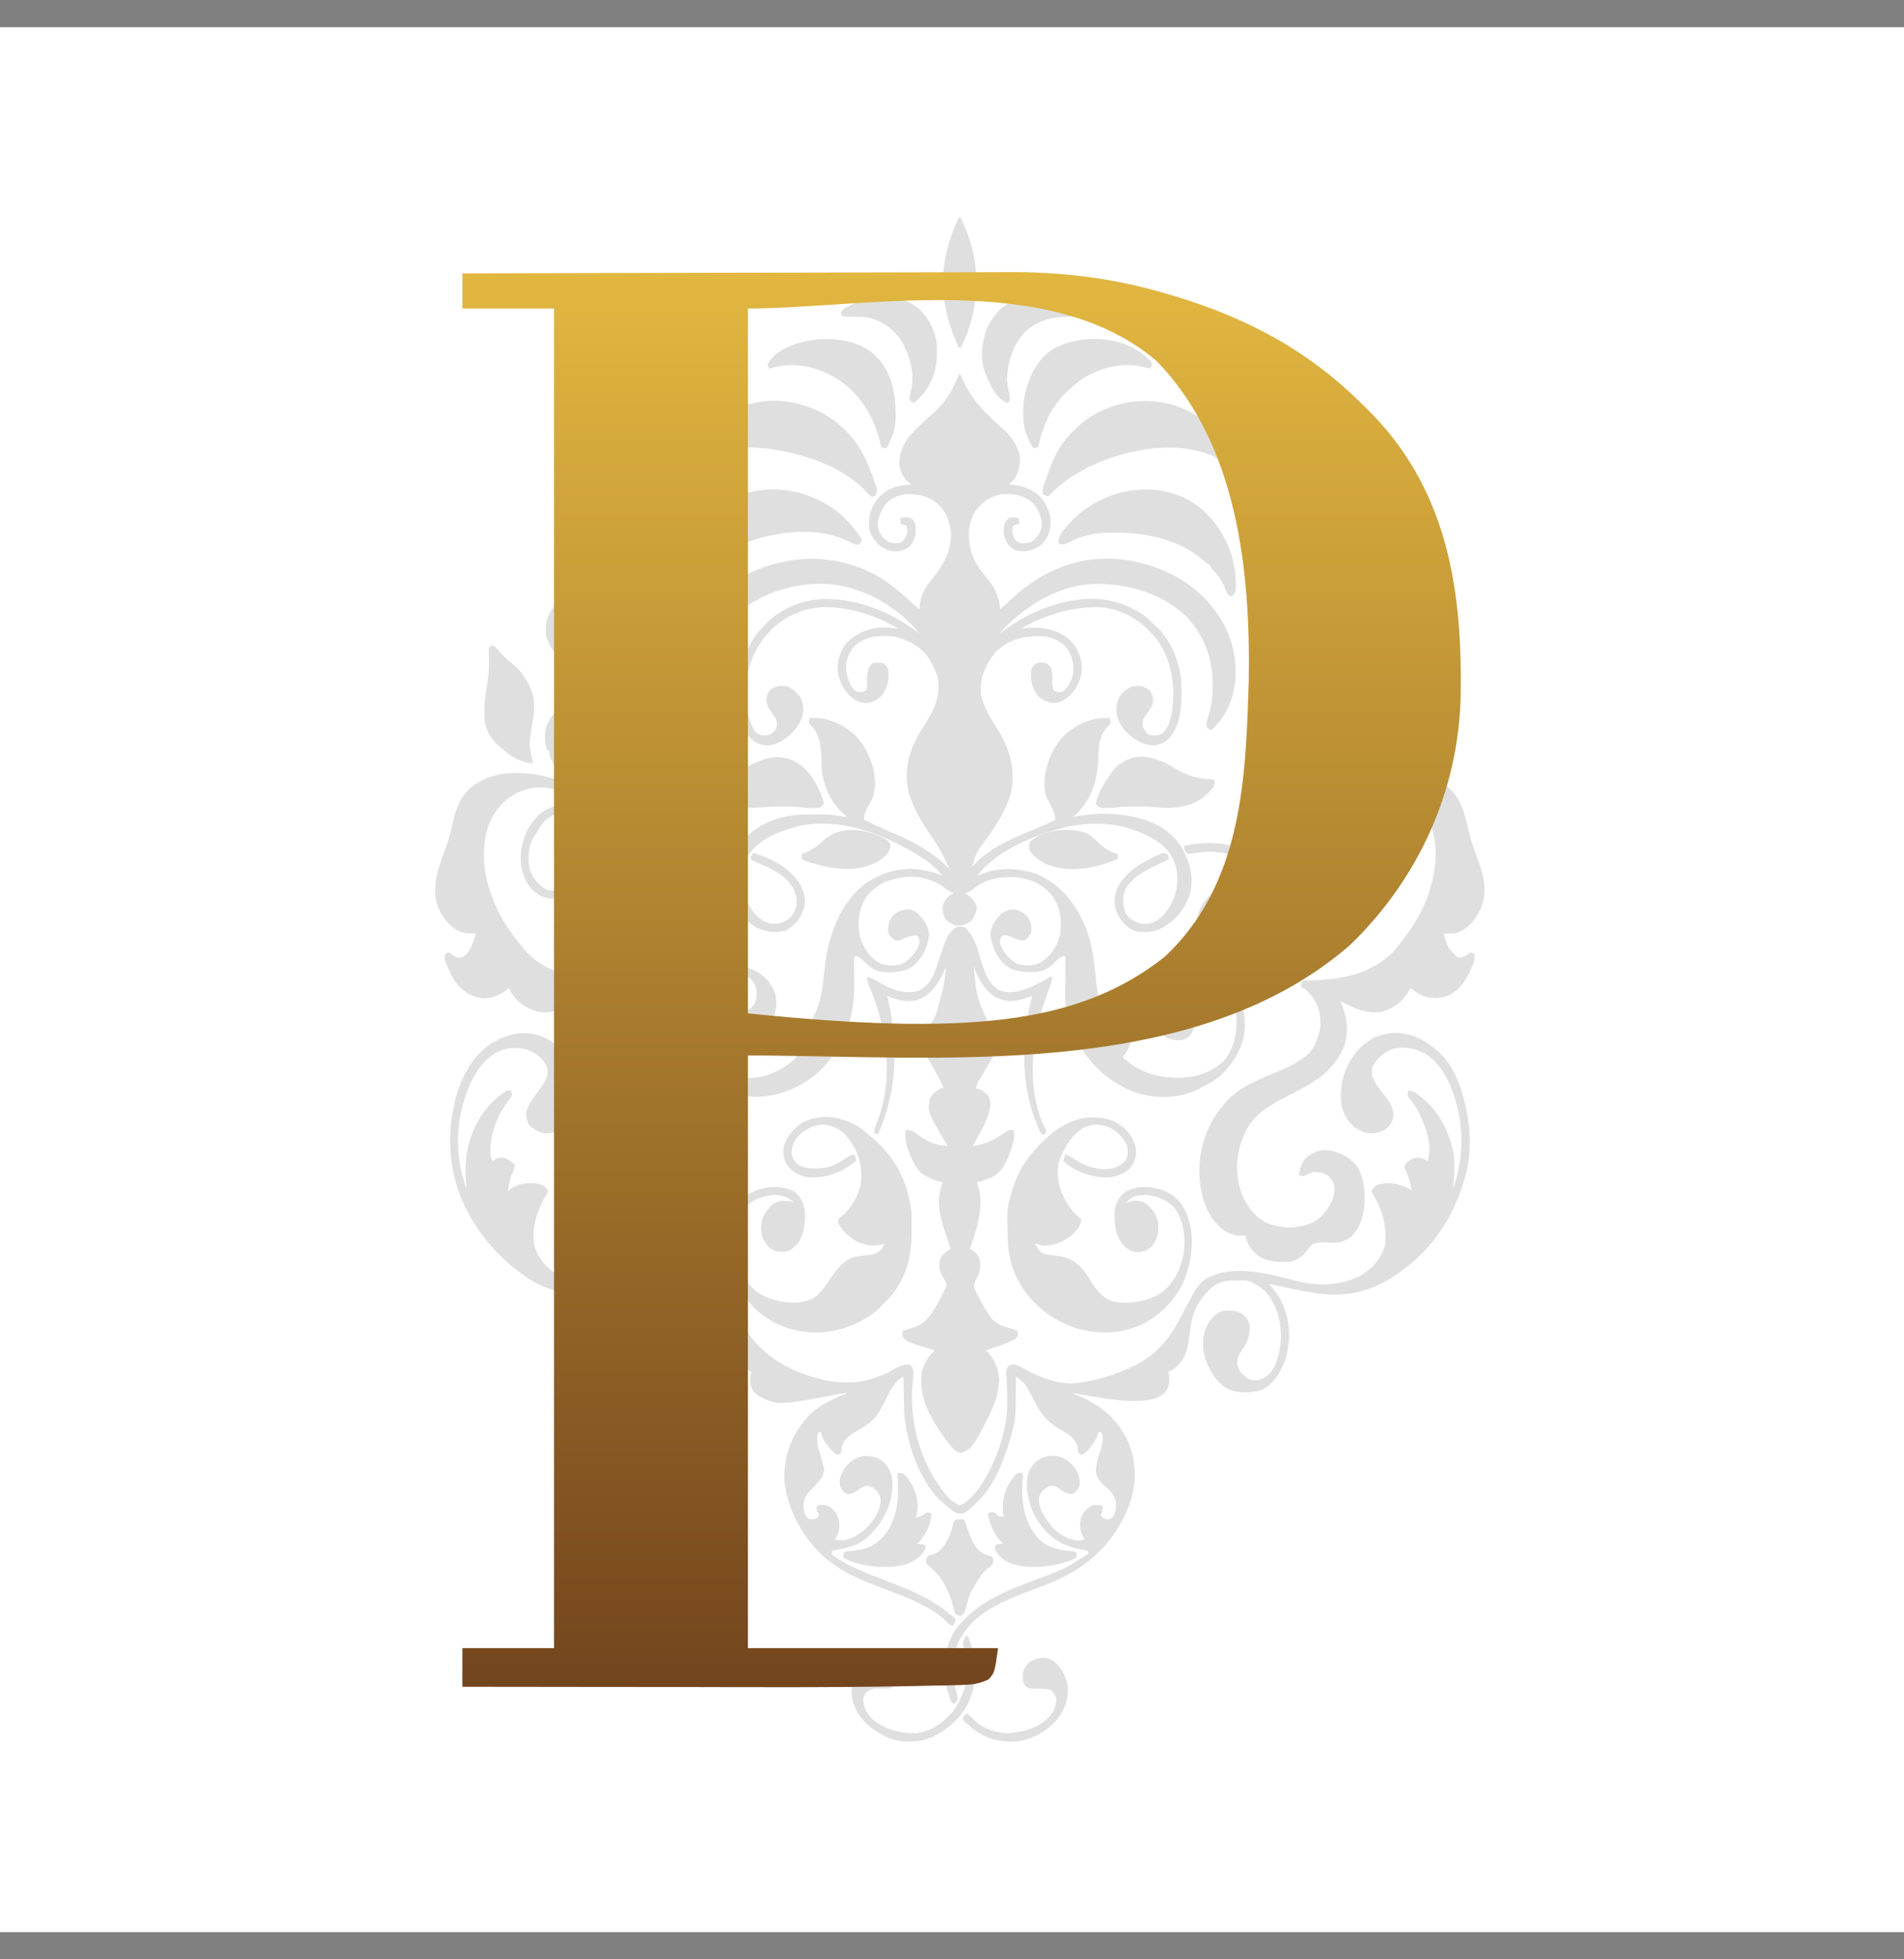 <svg width="35" height="36" viewBox="0 0 35 36" fill="none" xmlns="http://www.w3.org/2000/svg">
<rect x="0" y="0" width="35" height="36" fill="#808080" stroke="none"/>
<rect width="35" height="35" transform="translate(0 0.5)" fill="white"/>
<path d="M17.624 6.885C17.636 6.885 17.648 6.885 17.661 6.885C17.667 6.901 17.673 6.917 17.679 6.933C17.841 7.337 18.145 7.623 18.465 7.906C18.607 8.037 18.741 8.242 18.752 8.439C18.755 8.578 18.718 8.693 18.641 8.809C18.611 8.841 18.58 8.871 18.549 8.901C18.565 8.903 18.581 8.904 18.598 8.906C18.81 8.929 18.997 8.99 19.144 9.152C19.27 9.321 19.337 9.483 19.307 9.697C19.281 9.834 19.215 9.96 19.098 10.04C18.961 10.118 18.829 10.152 18.672 10.111C18.572 10.068 18.52 9.999 18.475 9.9C18.443 9.799 18.437 9.683 18.482 9.586C18.541 9.513 18.541 9.513 18.588 9.508C18.603 9.508 18.618 9.508 18.633 9.508C18.655 9.509 18.655 9.509 18.678 9.509C18.715 9.512 18.715 9.512 18.734 9.53C18.735 9.561 18.735 9.592 18.734 9.623C18.697 9.635 18.66 9.647 18.623 9.66C18.594 9.742 18.614 9.801 18.64 9.88C18.665 9.928 18.687 9.948 18.734 9.974C18.824 9.991 18.899 9.984 18.981 9.943C19.083 9.853 19.14 9.77 19.151 9.633C19.148 9.484 19.071 9.337 18.971 9.228C18.795 9.082 18.603 9.067 18.382 9.086C18.191 9.126 18.036 9.239 17.925 9.398C17.791 9.625 17.79 9.853 17.844 10.105C17.893 10.293 17.994 10.447 18.119 10.592C18.276 10.776 18.372 10.952 18.382 11.195C18.449 11.138 18.515 11.08 18.578 11.02C18.894 10.72 19.26 10.489 19.677 10.363C19.696 10.357 19.715 10.351 19.735 10.345C20.384 10.166 21.085 10.294 21.665 10.62C22.123 10.887 22.506 11.333 22.648 11.848C22.758 12.278 22.74 12.706 22.526 13.101C22.452 13.218 22.369 13.321 22.267 13.415C22.231 13.402 22.231 13.402 22.193 13.378C22.166 13.3 22.181 13.249 22.208 13.172C22.274 12.981 22.292 12.797 22.291 12.596C22.291 12.574 22.291 12.552 22.291 12.53C22.284 12.067 22.116 11.635 21.786 11.306C21.325 10.887 20.691 10.71 20.08 10.73C19.453 10.763 18.889 11.111 18.456 11.547C18.431 11.577 18.406 11.608 18.382 11.639C18.401 11.626 18.419 11.612 18.437 11.598C18.833 11.306 19.263 11.105 19.751 11.029C19.772 11.025 19.772 11.025 19.794 11.021C20.233 10.959 20.665 11.05 21.027 11.306C21.092 11.359 21.153 11.415 21.212 11.473C21.224 11.483 21.235 11.493 21.247 11.503C21.52 11.752 21.696 12.179 21.714 12.542C21.725 12.889 21.734 13.286 21.491 13.567C21.399 13.654 21.315 13.685 21.189 13.699C21.025 13.683 20.891 13.615 20.768 13.507C20.757 13.498 20.746 13.488 20.734 13.478C20.627 13.381 20.538 13.24 20.524 13.093C20.52 12.95 20.538 12.84 20.635 12.73C20.719 12.65 20.797 12.602 20.916 12.601C21.007 12.607 21.068 12.633 21.138 12.694C21.195 12.772 21.203 12.835 21.189 12.927C21.164 13.008 21.114 13.071 21.064 13.137C21.009 13.215 20.997 13.264 21.009 13.359C21.039 13.416 21.065 13.456 21.115 13.496C21.2 13.519 21.273 13.522 21.352 13.486C21.476 13.393 21.523 13.211 21.545 13.063C21.607 12.602 21.546 12.141 21.268 11.754C21.018 11.437 20.707 11.227 20.305 11.163C19.754 11.128 19.248 11.28 18.771 11.547C18.791 11.545 18.811 11.543 18.832 11.541C19.134 11.517 19.416 11.547 19.658 11.75C19.805 11.895 19.878 12.06 19.889 12.266C19.881 12.459 19.813 12.63 19.677 12.768C19.585 12.852 19.493 12.914 19.363 12.916C19.242 12.907 19.159 12.858 19.073 12.776C18.97 12.64 18.933 12.472 18.956 12.305C18.979 12.249 18.996 12.224 19.044 12.188C19.104 12.17 19.152 12.169 19.215 12.176C19.275 12.21 19.301 12.235 19.328 12.3C19.346 12.367 19.347 12.423 19.344 12.492C19.339 12.599 19.339 12.599 19.381 12.694C19.435 12.72 19.47 12.719 19.529 12.712C19.641 12.624 19.702 12.506 19.728 12.369C19.747 12.188 19.701 12.029 19.592 11.884C19.477 11.759 19.295 11.696 19.129 11.688C18.819 11.683 18.54 11.751 18.308 11.972C18.123 12.199 18.004 12.451 18.031 12.749C18.076 12.976 18.193 13.178 18.319 13.37C18.547 13.722 18.672 14.113 18.591 14.534C18.512 14.86 18.316 15.165 18.119 15.432C17.943 15.671 17.943 15.671 17.864 15.949C17.877 15.931 17.89 15.914 17.904 15.896C18.212 15.541 18.73 15.36 19.151 15.179C19.235 15.143 19.318 15.104 19.4 15.061C19.391 14.953 19.358 14.875 19.307 14.78C19.294 14.755 19.28 14.729 19.267 14.703C19.258 14.686 19.258 14.686 19.249 14.669C19.154 14.463 19.207 14.175 19.279 13.969C19.395 13.661 19.59 13.431 19.891 13.288C20.061 13.217 20.214 13.183 20.398 13.193C20.412 13.235 20.412 13.235 20.417 13.285C20.393 13.32 20.393 13.32 20.358 13.354C20.214 13.506 20.196 13.688 20.19 13.89C20.177 14.311 20.089 14.662 19.778 14.964C19.751 14.987 19.751 14.987 19.714 15.006C19.739 15.003 19.765 15 19.79 14.998C19.805 14.996 19.819 14.995 19.833 14.993C19.866 14.989 19.898 14.984 19.931 14.978C20.265 14.928 20.649 14.948 20.972 15.043C20.984 15.046 20.996 15.05 21.009 15.053C21.323 15.146 21.569 15.317 21.739 15.6C21.882 15.867 21.952 16.148 21.867 16.445C21.761 16.742 21.586 16.939 21.303 17.078C21.161 17.136 20.99 17.141 20.843 17.099C20.684 17.027 20.589 16.905 20.523 16.746C20.47 16.595 20.48 16.463 20.54 16.315C20.698 15.997 21.045 15.812 21.36 15.678C21.397 15.672 21.397 15.672 21.438 15.684C21.479 15.714 21.48 15.734 21.49 15.783C21.416 15.819 21.343 15.856 21.269 15.892C21.041 16.002 20.793 16.125 20.677 16.365C20.631 16.518 20.632 16.633 20.695 16.782C20.751 16.883 20.847 16.929 20.953 16.966C21.075 16.99 21.173 16.965 21.279 16.905C21.473 16.769 21.58 16.547 21.629 16.32C21.664 16.09 21.633 15.876 21.505 15.679C21.311 15.425 21.012 15.296 20.713 15.209C20.691 15.203 20.67 15.197 20.647 15.19C20.276 15.103 19.839 15.123 19.474 15.228C19.453 15.233 19.453 15.233 19.433 15.239C18.922 15.385 18.285 15.662 17.957 16.097C17.966 16.092 17.976 16.088 17.986 16.083C18.332 15.929 18.705 15.938 19.059 16.062C19.502 16.245 19.776 16.608 19.957 17.039C20.064 17.3 20.095 17.563 20.131 17.841C20.173 18.307 20.173 18.307 20.361 18.724C20.361 18.736 20.361 18.748 20.361 18.761C20.45 18.797 20.509 18.801 20.602 18.779C20.631 18.764 20.631 18.764 20.661 18.748C20.713 18.724 20.713 18.724 20.756 18.735C20.787 18.761 20.787 18.761 20.805 18.816C20.82 19.024 20.804 19.202 20.676 19.371C20.664 19.39 20.652 19.408 20.639 19.427C20.966 19.726 21.319 19.818 21.757 19.8C22.041 19.781 22.334 19.672 22.528 19.458C22.707 19.22 22.758 18.876 22.72 18.584C22.659 18.31 22.497 18.138 22.274 17.983C22.138 17.904 22.026 17.882 21.869 17.884C21.844 17.884 21.844 17.884 21.819 17.884C21.696 17.884 21.588 17.898 21.489 17.977C21.405 18.082 21.37 18.175 21.373 18.311C21.386 18.407 21.429 18.479 21.498 18.546C21.576 18.595 21.648 18.616 21.74 18.629C21.823 18.643 21.878 18.657 21.934 18.724C21.966 18.809 21.947 18.879 21.917 18.962C21.876 19.041 21.815 19.084 21.73 19.112C21.577 19.126 21.462 19.088 21.34 18.994C21.193 18.867 21.043 18.715 21.021 18.514C21.017 18.322 21.053 18.177 21.16 18.015C21.385 17.8 21.651 17.72 21.957 17.722C22.032 17.726 22.101 17.743 22.174 17.762C22.169 17.751 22.163 17.739 22.157 17.728C22.009 17.425 21.944 17.068 22.043 16.739C22.127 16.531 22.26 16.408 22.457 16.306C22.537 16.278 22.603 16.273 22.688 16.274C22.702 16.274 22.717 16.274 22.732 16.274C22.91 16.279 23.051 16.326 23.181 16.452C23.265 16.549 23.278 16.653 23.274 16.778C23.255 16.906 23.195 17.034 23.096 17.119C23.01 17.17 22.917 17.166 22.822 17.151C22.737 17.127 22.688 17.096 22.634 17.025C22.613 16.948 22.623 16.91 22.655 16.837C22.744 16.753 22.802 16.739 22.921 16.74C22.99 16.746 23.038 16.768 23.099 16.8C23.109 16.701 23.096 16.647 23.035 16.571C22.953 16.485 22.867 16.432 22.748 16.412C22.598 16.409 22.442 16.463 22.33 16.564C22.19 16.736 22.137 16.953 22.156 17.17C22.201 17.532 22.353 17.787 22.587 18.058C22.834 18.345 22.903 18.59 22.877 18.964C22.848 19.212 22.71 19.465 22.544 19.649C22.533 19.662 22.521 19.676 22.51 19.69C22.388 19.823 22.24 19.9 22.082 19.982C22.064 19.991 22.047 20 22.029 20.01C21.672 20.19 21.247 20.193 20.871 20.072C20.382 19.893 19.99 19.524 19.763 19.056C19.705 18.931 19.655 18.802 19.622 18.668C19.618 18.654 19.615 18.64 19.611 18.626C19.569 18.423 19.581 18.215 19.584 18.009C19.584 17.95 19.584 17.892 19.585 17.833C19.585 17.796 19.585 17.76 19.586 17.724C19.586 17.707 19.586 17.691 19.586 17.674C19.586 17.66 19.586 17.645 19.587 17.631C19.587 17.594 19.587 17.594 19.566 17.558C19.489 17.584 19.448 17.616 19.394 17.676C19.294 17.78 19.185 17.85 19.037 17.858C18.829 17.862 18.635 17.864 18.468 17.724C18.308 17.565 18.237 17.392 18.205 17.171C18.212 17.031 18.299 16.892 18.397 16.798C18.472 16.739 18.546 16.708 18.641 16.707C18.747 16.728 18.842 16.779 18.904 16.869C18.955 16.96 18.969 17.029 18.956 17.133C18.925 17.192 18.899 17.23 18.847 17.27C18.761 17.293 18.691 17.261 18.613 17.224C18.546 17.193 18.495 17.175 18.419 17.188C18.379 17.249 18.376 17.278 18.387 17.349C18.436 17.502 18.565 17.635 18.704 17.712C18.853 17.751 18.989 17.756 19.129 17.684C19.317 17.566 19.427 17.397 19.486 17.182C19.52 16.923 19.498 16.689 19.349 16.469C19.282 16.384 19.215 16.319 19.122 16.264C19.108 16.255 19.095 16.247 19.081 16.238C18.8 16.083 18.481 16.089 18.179 16.171C18.074 16.211 17.979 16.259 17.894 16.333C17.843 16.377 17.8 16.394 17.735 16.412C17.752 16.422 17.768 16.432 17.786 16.443C17.871 16.503 17.929 16.569 17.957 16.671C17.952 16.757 17.912 16.84 17.864 16.911C17.767 16.988 17.692 17.014 17.568 17.003C17.487 16.977 17.432 16.943 17.375 16.879C17.328 16.779 17.315 16.697 17.348 16.593C17.385 16.505 17.446 16.454 17.531 16.412C17.516 16.405 17.501 16.398 17.485 16.391C17.434 16.363 17.395 16.337 17.35 16.302C17.149 16.15 16.857 16.088 16.607 16.116C16.331 16.155 16.098 16.254 15.928 16.479C15.784 16.697 15.761 16.934 15.801 17.188C15.813 17.234 15.829 17.275 15.848 17.318C15.855 17.335 15.863 17.352 15.871 17.369C15.942 17.515 16.042 17.633 16.19 17.705C16.326 17.747 16.453 17.758 16.588 17.706C16.73 17.628 16.853 17.491 16.902 17.336C16.901 17.256 16.901 17.256 16.866 17.188C16.773 17.187 16.695 17.206 16.612 17.246C16.558 17.272 16.533 17.281 16.471 17.282C16.397 17.253 16.364 17.203 16.329 17.133C16.319 17.015 16.336 16.935 16.403 16.837C16.477 16.756 16.546 16.726 16.652 16.709C16.751 16.705 16.813 16.733 16.886 16.798C16.99 16.907 17.058 17.016 17.078 17.165C17.065 17.388 16.963 17.577 16.808 17.732C16.634 17.876 16.396 17.873 16.181 17.854C16.05 17.824 15.962 17.741 15.867 17.651C15.801 17.585 15.801 17.585 15.719 17.558C15.697 17.601 15.698 17.625 15.699 17.673C15.699 17.689 15.699 17.705 15.7 17.722C15.7 17.748 15.7 17.748 15.7 17.775C15.701 17.812 15.701 17.849 15.701 17.887C15.702 17.945 15.702 18.004 15.703 18.062C15.712 18.687 15.536 19.185 15.104 19.643C14.751 19.98 14.32 20.162 13.83 20.153C13.417 20.136 13.014 19.94 12.729 19.645C12.468 19.339 12.377 18.987 12.408 18.594C12.447 18.341 12.604 18.158 12.773 17.976C13.003 17.713 13.148 17.384 13.134 17.03C13.111 16.833 13.051 16.645 12.894 16.514C12.788 16.443 12.66 16.402 12.531 16.414C12.399 16.445 12.303 16.507 12.217 16.611C12.181 16.68 12.18 16.724 12.186 16.8C12.203 16.791 12.221 16.782 12.239 16.772C12.325 16.736 12.408 16.73 12.5 16.744C12.56 16.777 12.6 16.808 12.648 16.855C12.667 16.921 12.669 16.959 12.649 17.024C12.597 17.096 12.548 17.127 12.463 17.151C12.367 17.166 12.275 17.17 12.189 17.119C12.089 17.034 12.03 16.906 12.01 16.778C12.005 16.641 12.03 16.54 12.12 16.436C12.263 16.297 12.443 16.27 12.635 16.271C12.769 16.276 12.87 16.318 12.981 16.393C13.001 16.406 13.021 16.42 13.042 16.433C13.235 16.635 13.286 16.857 13.285 17.128C13.278 17.354 13.214 17.561 13.111 17.762C13.134 17.756 13.157 17.75 13.181 17.743C13.435 17.688 13.718 17.736 13.941 17.868C14.057 17.946 14.137 18.027 14.202 18.15C14.211 18.167 14.211 18.167 14.221 18.184C14.283 18.317 14.282 18.489 14.242 18.628C14.153 18.824 13.975 19.007 13.776 19.091C13.678 19.124 13.593 19.126 13.494 19.09C13.405 19.031 13.368 18.975 13.343 18.872C13.333 18.812 13.331 18.783 13.35 18.725C13.425 18.65 13.51 18.632 13.611 18.614C13.722 18.593 13.787 18.555 13.856 18.464C13.915 18.361 13.921 18.263 13.898 18.147C13.867 18.048 13.81 17.983 13.721 17.928C13.556 17.856 13.289 17.858 13.12 17.917C12.95 18.003 12.782 18.134 12.685 18.298C12.677 18.311 12.668 18.325 12.659 18.338C12.515 18.587 12.546 18.887 12.606 19.156C12.67 19.375 12.801 19.538 12.999 19.649C13.325 19.814 13.729 19.854 14.084 19.763C14.299 19.688 14.478 19.58 14.646 19.427C14.638 19.417 14.631 19.407 14.623 19.397C14.495 19.217 14.452 19.038 14.479 18.816C14.508 18.762 14.508 18.762 14.535 18.724C14.64 18.758 14.64 18.758 14.691 18.783C14.772 18.808 14.845 18.787 14.923 18.761C14.943 18.721 14.943 18.721 14.96 18.668C14.966 18.658 14.971 18.647 14.976 18.636C15.107 18.374 15.127 18.065 15.16 17.778C15.224 17.209 15.417 16.647 15.867 16.264C16.165 16.043 16.534 15.926 16.905 15.977C17.053 16 17.192 16.031 17.328 16.097C17.144 15.854 16.87 15.703 16.607 15.561C16.594 15.554 16.581 15.547 16.568 15.54C15.972 15.221 15.242 15.014 14.572 15.209C14.559 15.213 14.547 15.216 14.534 15.22C14.223 15.314 13.898 15.465 13.729 15.756C13.625 15.97 13.618 16.202 13.683 16.43C13.754 16.634 13.858 16.822 14.052 16.931C14.165 16.98 14.263 16.989 14.381 16.95C14.502 16.896 14.573 16.832 14.623 16.709C14.663 16.578 14.645 16.46 14.589 16.336C14.449 16.08 14.181 15.957 13.921 15.851C13.885 15.836 13.849 15.819 13.813 15.801C13.804 15.774 13.804 15.774 13.795 15.746C13.822 15.705 13.822 15.705 13.85 15.672C14.174 15.764 14.537 15.956 14.71 16.256C14.784 16.398 14.821 16.524 14.781 16.684C14.717 16.876 14.62 16.998 14.442 17.096C14.271 17.153 14.084 17.121 13.923 17.051C13.84 17.007 13.772 16.955 13.702 16.892C13.691 16.884 13.68 16.875 13.669 16.866C13.501 16.721 13.403 16.467 13.381 16.25C13.375 15.918 13.486 15.624 13.715 15.38C13.981 15.108 14.375 14.981 14.75 14.966C14.814 14.966 14.878 14.965 14.942 14.965C14.983 14.965 15.024 14.965 15.065 14.965C15.198 14.964 15.325 14.969 15.456 14.998C15.502 15.008 15.502 15.008 15.571 15.006C15.562 14.998 15.552 14.991 15.543 14.983C15.285 14.768 15.147 14.487 15.108 14.155C15.104 14.089 15.102 14.022 15.1 13.956C15.091 13.729 15.082 13.547 14.942 13.359C14.928 13.347 14.914 13.335 14.9 13.323C14.889 13.311 14.879 13.298 14.868 13.285C14.872 13.235 14.872 13.235 14.886 13.193C15.201 13.17 15.473 13.298 15.708 13.498C15.841 13.627 15.931 13.779 15.996 13.951C16.003 13.97 16.011 13.99 16.018 14.009C16.09 14.224 16.122 14.494 16.02 14.704C16.008 14.725 16.008 14.725 15.996 14.747C15.976 14.786 15.956 14.825 15.936 14.864C15.921 14.89 15.921 14.89 15.907 14.918C15.884 14.971 15.883 15.004 15.885 15.061C15.941 15.088 15.997 15.115 16.053 15.142C16.07 15.15 16.088 15.159 16.106 15.168C16.213 15.219 16.321 15.267 16.43 15.312C16.813 15.472 17.165 15.671 17.457 15.968C17.367 15.768 17.271 15.582 17.145 15.402C16.994 15.185 16.851 14.957 16.755 14.71C16.747 14.691 16.74 14.673 16.733 14.654C16.637 14.374 16.648 14.059 16.755 13.785C16.765 13.755 16.765 13.755 16.776 13.725C16.838 13.565 16.926 13.425 17.018 13.28C17.187 13.011 17.304 12.757 17.233 12.434C17.201 12.319 17.151 12.221 17.087 12.12C17.075 12.1 17.075 12.1 17.063 12.08C16.924 11.874 16.677 11.75 16.44 11.695C16.202 11.671 15.968 11.681 15.766 11.821C15.638 11.928 15.577 12.047 15.552 12.213C15.546 12.376 15.591 12.524 15.684 12.658C15.729 12.704 15.745 12.711 15.81 12.716C15.87 12.717 15.87 12.717 15.922 12.675C15.944 12.611 15.941 12.562 15.938 12.495C15.938 12.371 15.943 12.29 16.029 12.195C16.099 12.162 16.167 12.166 16.241 12.188C16.289 12.224 16.306 12.249 16.329 12.305C16.351 12.465 16.317 12.616 16.229 12.752C16.155 12.845 16.079 12.886 15.963 12.913C15.853 12.923 15.764 12.892 15.674 12.829C15.507 12.687 15.427 12.532 15.398 12.315C15.389 12.128 15.45 11.945 15.572 11.804C15.74 11.635 15.962 11.542 16.2 11.528C16.305 11.529 16.409 11.537 16.514 11.547C16.185 11.36 15.854 11.23 15.478 11.177C15.453 11.173 15.453 11.173 15.427 11.169C15.383 11.164 15.338 11.161 15.293 11.158C15.275 11.157 15.257 11.156 15.239 11.155C14.837 11.144 14.483 11.284 14.19 11.558C13.903 11.836 13.728 12.225 13.718 12.626C13.715 12.914 13.725 13.204 13.887 13.452C13.951 13.505 14.008 13.517 14.091 13.514C14.166 13.501 14.219 13.46 14.264 13.4C14.286 13.323 14.293 13.262 14.254 13.19C14.234 13.161 14.214 13.133 14.194 13.105C14.131 13.016 14.083 12.942 14.091 12.829C14.104 12.753 14.124 12.708 14.183 12.656C14.274 12.604 14.357 12.592 14.459 12.609C14.574 12.64 14.653 12.729 14.72 12.823C14.774 12.931 14.778 13.068 14.743 13.184C14.64 13.424 14.479 13.575 14.239 13.674C14.114 13.711 14.002 13.696 13.887 13.637C13.719 13.536 13.651 13.346 13.603 13.164C13.487 12.672 13.589 12.158 13.85 11.732C13.896 11.666 13.945 11.606 13.998 11.547C14.013 11.53 14.028 11.513 14.044 11.496C14.331 11.193 14.706 11.029 15.123 11.007C15.79 10.999 16.375 11.244 16.902 11.639C16.515 11.163 15.914 10.808 15.3 10.737C14.683 10.682 14.085 10.857 13.591 11.232C13.569 11.249 13.569 11.249 13.547 11.266C13.226 11.528 13.054 11.94 12.999 12.342C12.994 12.423 12.992 12.503 12.992 12.584C12.992 12.605 12.992 12.627 12.992 12.65C12.995 12.82 13.018 12.975 13.063 13.138C13.075 13.18 13.086 13.222 13.096 13.264C13.099 13.277 13.103 13.291 13.106 13.305C13.111 13.341 13.111 13.341 13.085 13.388C13.07 13.402 13.07 13.402 13.055 13.415C12.851 13.328 12.746 13.09 12.666 12.897C12.51 12.473 12.548 12.007 12.727 11.594C12.834 11.376 12.965 11.19 13.129 11.01C13.14 10.998 13.151 10.986 13.162 10.973C13.586 10.523 14.235 10.296 14.84 10.267C15.376 10.255 15.893 10.402 16.329 10.714C16.339 10.722 16.349 10.729 16.36 10.736C16.501 10.838 16.63 10.952 16.757 11.072C16.804 11.116 16.852 11.156 16.902 11.195C16.903 11.184 16.903 11.174 16.903 11.162C16.917 10.934 17.016 10.774 17.161 10.603C17.356 10.361 17.494 10.101 17.481 9.78C17.456 9.556 17.377 9.368 17.2 9.225C17.018 9.097 16.825 9.065 16.607 9.086C16.477 9.114 16.357 9.165 16.274 9.271C16.188 9.408 16.108 9.549 16.144 9.715C16.179 9.825 16.236 9.89 16.329 9.956C16.404 9.981 16.472 9.987 16.551 9.974C16.628 9.919 16.662 9.863 16.68 9.771C16.675 9.71 16.675 9.71 16.662 9.66C16.607 9.642 16.607 9.642 16.551 9.623C16.55 9.592 16.55 9.561 16.551 9.53C16.58 9.501 16.609 9.507 16.649 9.506C16.712 9.507 16.73 9.508 16.782 9.545C16.842 9.633 16.839 9.725 16.828 9.826C16.799 9.937 16.764 10.025 16.662 10.085C16.551 10.136 16.436 10.143 16.319 10.108C16.151 10.037 16.059 9.934 15.99 9.767C15.95 9.546 15.985 9.385 16.107 9.197C16.234 9.033 16.387 8.949 16.59 8.919C16.645 8.912 16.7 8.906 16.755 8.901C16.738 8.89 16.722 8.879 16.705 8.867C16.608 8.786 16.553 8.666 16.532 8.543C16.522 8.352 16.599 8.161 16.718 8.014C16.86 7.854 17.018 7.71 17.18 7.57C17.395 7.377 17.518 7.149 17.624 6.885ZM17.809 15.986C17.827 16.023 17.827 16.023 17.827 16.023L17.809 15.986Z" fill="#DFDFDF"/>
<path d="M10.16 19.151C10.422 19.351 10.583 19.658 10.632 19.982C10.652 20.235 10.614 20.467 10.447 20.666C10.319 20.777 10.188 20.824 10.019 20.821C9.907 20.806 9.817 20.755 9.734 20.68C9.689 20.597 9.662 20.516 9.676 20.421C9.709 20.31 9.769 20.222 9.836 20.13C9.86 20.096 9.884 20.063 9.908 20.03C9.925 20.008 9.941 19.985 9.958 19.962C10.031 19.861 10.068 19.78 10.065 19.655C10.046 19.537 9.962 19.45 9.871 19.377C9.707 19.263 9.551 19.247 9.355 19.26C9.112 19.306 8.93 19.453 8.79 19.652C8.643 19.875 8.545 20.129 8.486 20.389C8.483 20.402 8.48 20.415 8.477 20.428C8.372 20.905 8.41 21.394 8.578 21.85C8.577 21.839 8.576 21.828 8.575 21.816C8.516 21.273 8.603 20.791 8.951 20.358C9.059 20.233 9.181 20.129 9.318 20.037C9.343 20.037 9.367 20.037 9.392 20.037C9.406 20.077 9.406 20.077 9.411 20.13C9.381 20.18 9.381 20.18 9.338 20.236C9.122 20.529 8.983 20.89 9.022 21.258C9.039 21.301 9.039 21.301 9.059 21.332C9.072 21.323 9.084 21.314 9.097 21.304C9.167 21.269 9.204 21.266 9.281 21.276C9.351 21.311 9.411 21.351 9.466 21.406C9.462 21.469 9.439 21.518 9.412 21.574C9.365 21.674 9.351 21.777 9.337 21.887C9.349 21.876 9.362 21.865 9.375 21.853C9.529 21.739 9.693 21.727 9.88 21.749C9.953 21.763 9.996 21.776 10.044 21.834C10.055 21.851 10.066 21.869 10.077 21.887C10.071 21.896 10.066 21.905 10.06 21.915C9.882 22.227 9.756 22.546 9.83 22.909C9.911 23.154 10.087 23.34 10.315 23.456C10.745 23.665 11.191 23.6 11.639 23.493C11.745 23.468 11.852 23.447 11.959 23.426C11.978 23.422 11.996 23.418 12.016 23.414C12.348 23.348 12.752 23.302 13.062 23.471C13.244 23.593 13.342 23.77 13.443 23.959C13.473 24.014 13.503 24.07 13.533 24.125C13.553 24.163 13.574 24.202 13.594 24.24C13.899 24.808 14.338 25.119 14.952 25.305C15.485 25.456 15.912 25.441 16.404 25.174C16.419 25.166 16.433 25.157 16.448 25.149C16.533 25.101 16.601 25.073 16.699 25.069C16.743 25.085 16.743 25.085 16.773 25.124C16.794 25.205 16.793 25.282 16.783 25.365C16.699 26.073 16.901 26.841 17.342 27.405C17.464 27.556 17.464 27.556 17.624 27.658C17.771 27.634 17.908 27.456 17.994 27.344C18.251 26.974 18.425 26.531 18.493 26.086C18.497 26.064 18.5 26.041 18.503 26.019C18.516 25.915 18.514 25.81 18.514 25.706C18.514 25.684 18.514 25.663 18.514 25.641C18.513 25.504 18.508 25.369 18.492 25.232C18.493 25.166 18.505 25.137 18.549 25.087C18.621 25.06 18.653 25.066 18.725 25.095C18.749 25.107 18.772 25.12 18.796 25.133C18.822 25.147 18.848 25.161 18.875 25.174C18.888 25.181 18.901 25.189 18.915 25.196C19.235 25.36 19.545 25.461 19.906 25.398C19.92 25.395 19.934 25.393 19.949 25.39C20.243 25.337 20.516 25.251 20.787 25.124C20.799 25.118 20.812 25.112 20.825 25.106C21.232 24.912 21.479 24.63 21.686 24.235C22.061 23.518 22.061 23.518 22.4 23.399C22.894 23.265 23.446 23.444 23.929 23.557C24.305 23.64 24.718 23.607 25.054 23.412C25.254 23.28 25.415 23.088 25.467 22.849C25.489 22.484 25.398 22.197 25.208 21.887C25.248 21.821 25.274 21.785 25.349 21.76C25.561 21.72 25.724 21.742 25.911 21.85C25.923 21.856 25.935 21.862 25.948 21.868C25.917 21.69 25.917 21.69 25.851 21.524C25.818 21.462 25.818 21.462 25.823 21.423C25.848 21.358 25.907 21.328 25.964 21.29C26.048 21.261 26.116 21.269 26.196 21.304C26.212 21.313 26.227 21.323 26.244 21.332C26.342 21.008 26.192 20.654 26.044 20.372C26.002 20.299 25.953 20.235 25.898 20.171C25.874 20.13 25.874 20.13 25.879 20.078C25.883 20.064 25.888 20.051 25.892 20.037C25.994 20.044 26.057 20.105 26.133 20.167C26.146 20.177 26.159 20.188 26.173 20.199C26.433 20.416 26.6 20.73 26.688 21.055C26.692 21.069 26.696 21.084 26.7 21.099C26.756 21.338 26.735 21.608 26.706 21.85C26.879 21.38 26.911 20.879 26.799 20.389C26.796 20.375 26.793 20.363 26.79 20.349C26.703 19.985 26.529 19.564 26.199 19.359C26.013 19.263 25.809 19.219 25.602 19.273C25.443 19.338 25.296 19.452 25.226 19.612C25.219 19.65 25.219 19.65 25.219 19.69C25.219 19.703 25.218 19.716 25.218 19.73C25.246 19.891 25.367 20.02 25.466 20.144C25.549 20.252 25.62 20.368 25.612 20.509C25.596 20.607 25.559 20.672 25.485 20.74C25.369 20.815 25.252 20.833 25.115 20.814C24.937 20.764 24.833 20.676 24.738 20.519C24.615 20.283 24.628 20.01 24.701 19.76C24.792 19.48 24.971 19.232 25.229 19.083C25.477 18.961 25.716 18.95 25.979 19.033C26.141 19.095 26.279 19.184 26.41 19.297C26.422 19.308 26.435 19.318 26.447 19.329C26.733 19.593 26.867 19.982 26.947 20.352C26.95 20.366 26.953 20.38 26.956 20.395C27.033 20.774 27.045 21.196 26.947 21.572C26.943 21.587 26.939 21.601 26.935 21.616C26.761 22.279 26.372 22.899 25.818 23.311C25.803 23.322 25.803 23.322 25.788 23.334C25.309 23.694 24.835 23.845 24.233 23.767C23.927 23.723 23.624 23.653 23.321 23.589C23.331 23.599 23.34 23.609 23.351 23.62C23.432 23.709 23.498 23.792 23.549 23.901C23.555 23.914 23.561 23.926 23.567 23.939C23.727 24.278 23.733 24.665 23.615 25.018C23.53 25.234 23.406 25.434 23.191 25.536C23.01 25.602 22.747 25.598 22.571 25.521C22.34 25.384 22.22 25.166 22.143 24.916C22.093 24.722 22.106 24.522 22.195 24.342C22.262 24.229 22.343 24.131 22.47 24.088C22.603 24.076 22.726 24.071 22.84 24.144C22.911 24.212 22.965 24.272 22.973 24.373C22.977 24.577 22.915 24.687 22.798 24.853C22.746 24.933 22.74 24.993 22.747 25.087C22.785 25.209 22.859 25.285 22.97 25.346C23.071 25.38 23.145 25.358 23.24 25.316C23.372 25.24 23.443 25.1 23.485 24.959C23.512 24.855 23.536 24.751 23.543 24.643C23.544 24.619 23.544 24.619 23.546 24.595C23.555 24.285 23.473 23.988 23.277 23.744C23.205 23.668 23.117 23.619 23.025 23.57C23.014 23.564 23.003 23.557 22.991 23.551C22.913 23.517 22.828 23.527 22.744 23.527C22.726 23.527 22.707 23.527 22.688 23.526C22.489 23.526 22.364 23.569 22.22 23.707C21.98 23.957 21.908 24.154 21.871 24.492C21.843 24.733 21.81 24.953 21.617 25.121C21.518 25.198 21.518 25.198 21.471 25.198C21.477 25.216 21.483 25.235 21.49 25.253C21.503 25.378 21.495 25.485 21.416 25.586C21.245 25.747 20.979 25.745 20.759 25.74C20.395 25.724 20.034 25.651 19.677 25.586C19.694 25.593 19.711 25.599 19.729 25.606C20.19 25.783 20.534 26.042 20.741 26.499C20.913 26.924 20.894 27.325 20.721 27.745C20.409 28.45 19.921 28.849 19.207 29.125C19.119 29.159 19.031 29.192 18.943 29.225C18.769 29.29 18.598 29.358 18.43 29.438C18.414 29.446 18.398 29.453 18.382 29.461C18.249 29.526 18.129 29.601 18.012 29.693C17.997 29.705 17.982 29.716 17.966 29.728C17.732 29.923 17.558 30.204 17.513 30.507C17.496 30.709 17.529 30.9 17.582 31.095C17.61 31.199 17.61 31.199 17.58 31.266C17.565 31.284 17.565 31.284 17.55 31.302C17.494 31.284 17.494 31.284 17.478 31.253C17.474 31.24 17.47 31.227 17.465 31.213C17.46 31.198 17.456 31.184 17.451 31.169C17.446 31.154 17.441 31.139 17.436 31.123C17.431 31.108 17.427 31.093 17.422 31.078C17.311 30.735 17.347 30.38 17.498 30.056C17.561 29.936 17.638 29.843 17.735 29.748C17.75 29.733 17.765 29.718 17.781 29.702C18.143 29.357 18.602 29.192 19.061 29.017C19.563 28.832 19.563 28.832 20.01 28.546C20.004 28.528 19.998 28.509 19.991 28.491C19.981 28.489 19.971 28.487 19.96 28.485C19.666 28.434 19.468 28.374 19.252 28.158C19.24 28.146 19.228 28.135 19.216 28.123C18.989 27.883 18.87 27.558 18.877 27.23C18.887 27.076 18.935 26.955 19.052 26.851C19.165 26.765 19.278 26.739 19.418 26.752C19.566 26.78 19.673 26.856 19.762 26.976C19.831 27.085 19.859 27.177 19.843 27.307C19.81 27.377 19.785 27.408 19.718 27.448C19.611 27.46 19.537 27.4 19.453 27.339C19.39 27.301 19.361 27.295 19.288 27.307C19.201 27.352 19.147 27.402 19.104 27.492C19.074 27.653 19.147 27.78 19.232 27.911C19.25 27.938 19.269 27.965 19.288 27.991C19.302 28.01 19.316 28.029 19.33 28.049C19.464 28.189 19.629 28.291 19.825 28.306C19.886 28.299 19.886 28.299 19.936 28.287C19.931 28.277 19.925 28.268 19.92 28.258C19.856 28.132 19.833 28.012 19.875 27.875C19.919 27.775 19.986 27.707 20.084 27.658C20.112 27.656 20.14 27.656 20.168 27.656C20.183 27.656 20.198 27.656 20.213 27.656C20.25 27.658 20.25 27.658 20.269 27.677C20.274 27.744 20.266 27.785 20.232 27.843C20.264 27.882 20.285 27.898 20.332 27.914C20.389 27.918 20.409 27.916 20.454 27.88C20.513 27.779 20.526 27.682 20.509 27.566C20.472 27.467 20.402 27.374 20.317 27.311C20.237 27.242 20.174 27.165 20.147 27.061C20.138 26.919 20.187 26.782 20.229 26.649C20.262 26.543 20.294 26.435 20.25 26.326C20.232 26.32 20.214 26.314 20.195 26.308C20.189 26.327 20.184 26.347 20.179 26.367C20.148 26.449 20.101 26.514 20.048 26.583C20.04 26.594 20.032 26.604 20.024 26.615C19.981 26.669 19.946 26.709 19.88 26.733C19.825 26.696 19.825 26.696 19.815 26.657C19.812 26.626 19.808 26.594 19.805 26.563C19.761 26.43 19.649 26.357 19.532 26.289C19.506 26.273 19.48 26.257 19.453 26.241C19.435 26.23 19.435 26.23 19.415 26.218C19.184 26.076 19.076 25.866 18.955 25.631C18.851 25.428 18.851 25.428 18.678 25.291C18.678 25.31 18.678 25.329 18.677 25.349C18.67 26.087 18.67 26.087 18.586 26.382C18.581 26.399 18.576 26.417 18.571 26.434C18.441 26.876 18.255 27.348 17.901 27.658C17.886 27.672 17.87 27.686 17.854 27.701C17.736 27.803 17.736 27.803 17.653 27.815C17.573 27.804 17.528 27.773 17.468 27.723C17.457 27.714 17.447 27.706 17.436 27.697C17.406 27.672 17.376 27.647 17.346 27.621C17.326 27.605 17.326 27.605 17.305 27.588C16.906 27.232 16.654 26.475 16.622 25.955C16.621 25.912 16.62 25.87 16.619 25.827C16.619 25.812 16.618 25.796 16.618 25.78C16.617 25.731 16.616 25.683 16.614 25.634C16.614 25.601 16.613 25.567 16.612 25.534C16.61 25.453 16.608 25.372 16.606 25.291C16.423 25.388 16.338 25.61 16.246 25.788C16.169 25.933 16.085 26.081 15.944 26.173C15.928 26.183 15.912 26.193 15.896 26.204C15.849 26.233 15.8 26.262 15.752 26.291C15.631 26.362 15.528 26.43 15.478 26.567C15.475 26.59 15.473 26.613 15.47 26.636C15.466 26.656 15.463 26.676 15.46 26.696C15.421 26.723 15.421 26.723 15.386 26.733C15.313 26.68 15.26 26.623 15.206 26.552C15.192 26.533 15.178 26.515 15.163 26.496C15.123 26.432 15.107 26.381 15.089 26.308C15.071 26.314 15.053 26.32 15.034 26.326C15.009 26.467 15.025 26.57 15.07 26.704C15.168 27.022 15.168 27.022 15.095 27.165C15.081 27.181 15.067 27.197 15.053 27.214C15.038 27.233 15.023 27.252 15.007 27.271C14.963 27.322 14.916 27.37 14.867 27.418C14.786 27.512 14.768 27.579 14.77 27.702C14.778 27.777 14.801 27.839 14.849 27.899C14.906 27.925 14.932 27.919 14.992 27.904C15.037 27.884 15.037 27.884 15.051 27.843C15.052 27.831 15.052 27.819 15.053 27.806C15.04 27.794 15.028 27.782 15.015 27.769C15.012 27.722 15.012 27.722 15.015 27.677C15.044 27.648 15.072 27.654 15.111 27.652C15.198 27.654 15.245 27.675 15.312 27.732C15.408 27.836 15.431 27.929 15.429 28.067C15.419 28.149 15.388 28.216 15.348 28.287C15.509 28.32 15.633 28.286 15.769 28.197C15.796 28.178 15.822 28.159 15.848 28.139C15.867 28.125 15.886 28.112 15.906 28.098C16.04 27.969 16.18 27.77 16.187 27.578C16.185 27.493 16.165 27.446 16.107 27.381C16.051 27.335 16.015 27.309 15.943 27.301C15.873 27.308 15.839 27.33 15.782 27.37C15.717 27.416 15.669 27.448 15.589 27.455C15.512 27.422 15.473 27.384 15.441 27.307C15.419 27.165 15.461 27.066 15.543 26.953C15.632 26.844 15.729 26.781 15.866 26.752C16.017 26.742 16.123 26.77 16.241 26.866C16.345 26.963 16.398 27.078 16.407 27.219C16.411 27.572 16.291 27.878 16.051 28.139C16.04 28.152 16.028 28.166 16.016 28.179C15.813 28.395 15.576 28.448 15.293 28.491C15.293 28.515 15.293 28.539 15.293 28.564C15.329 28.595 15.363 28.619 15.403 28.643C15.419 28.653 15.419 28.653 15.437 28.664C15.522 28.715 15.608 28.761 15.698 28.802C15.718 28.812 15.718 28.812 15.739 28.822C15.874 28.884 16.013 28.938 16.153 28.991C16.225 29.019 16.298 29.047 16.37 29.075C16.384 29.081 16.399 29.086 16.413 29.092C16.842 29.258 17.225 29.435 17.568 29.748C17.557 29.803 17.545 29.829 17.513 29.878C17.459 29.854 17.425 29.83 17.387 29.785C17.236 29.633 17.045 29.529 16.853 29.438C16.836 29.43 16.82 29.422 16.802 29.413C16.635 29.335 16.463 29.27 16.29 29.206C15.879 29.053 15.476 28.898 15.145 28.602C15.124 28.583 15.124 28.583 15.103 28.564C14.739 28.221 14.45 27.68 14.419 27.179C14.408 26.723 14.566 26.329 14.879 25.998C15.059 25.823 15.273 25.72 15.503 25.626C15.55 25.61 15.55 25.61 15.57 25.586C15.554 25.59 15.537 25.593 15.52 25.596C14.284 25.829 14.284 25.829 13.932 25.639C13.859 25.586 13.818 25.526 13.795 25.439C13.786 25.354 13.786 25.279 13.813 25.198C13.801 25.195 13.789 25.191 13.776 25.188C13.625 25.115 13.538 25.002 13.48 24.846C13.444 24.733 13.426 24.62 13.412 24.503C13.408 24.475 13.408 24.475 13.405 24.446C13.4 24.41 13.396 24.373 13.393 24.336C13.36 24.049 13.204 23.808 12.981 23.626C12.787 23.504 12.555 23.511 12.333 23.533C12.252 23.557 12.195 23.591 12.13 23.644C12.116 23.654 12.103 23.664 12.089 23.674C11.989 23.752 11.929 23.847 11.871 23.959C11.864 23.971 11.857 23.984 11.85 23.997C11.701 24.292 11.72 24.646 11.797 24.957C11.847 25.11 11.926 25.248 12.07 25.327C12.157 25.366 12.222 25.369 12.313 25.343C12.419 25.3 12.479 25.226 12.524 25.125C12.553 25.038 12.546 24.969 12.508 24.888C12.464 24.807 12.412 24.73 12.361 24.653C12.299 24.548 12.303 24.429 12.315 24.31C12.361 24.215 12.428 24.151 12.523 24.105C12.634 24.068 12.757 24.068 12.867 24.107C13.023 24.19 13.094 24.32 13.145 24.485C13.205 24.74 13.146 25.001 13.013 25.224C12.895 25.397 12.764 25.522 12.555 25.568C12.311 25.588 12.107 25.574 11.913 25.412C11.694 25.211 11.606 24.898 11.589 24.61C11.577 24.22 11.701 23.891 11.945 23.589C11.922 23.593 11.899 23.598 11.875 23.603C11.788 23.622 11.701 23.64 11.614 23.658C11.577 23.666 11.54 23.673 11.502 23.681C10.872 23.814 10.284 23.86 9.718 23.493C9.307 23.218 8.967 22.881 8.708 22.46C8.701 22.449 8.693 22.437 8.686 22.425C8.305 21.808 8.186 21.059 8.338 20.352C8.341 20.337 8.344 20.322 8.347 20.307C8.445 19.857 8.647 19.42 9.047 19.162C9.411 18.949 9.799 18.904 10.16 19.151Z" fill="#DFDFDF"/>
<path d="M12.21 9.6C12.311 9.684 12.364 9.771 12.389 9.9C12.393 10.018 12.375 10.105 12.296 10.196C12.195 10.301 12.095 10.354 11.951 10.371C11.875 10.361 11.847 10.347 11.797 10.289C11.779 10.239 11.769 10.194 11.778 10.141C11.837 10.059 11.92 10.038 12.012 10.009C12.04 10 12.069 9.991 12.097 9.981C12.116 9.975 12.116 9.975 12.135 9.969C12.171 9.957 12.171 9.957 12.204 9.919C12.204 9.878 12.204 9.878 12.197 9.833C12.195 9.818 12.193 9.803 12.191 9.787C12.188 9.77 12.188 9.77 12.185 9.752C12.093 9.701 12.036 9.688 11.934 9.717C11.735 9.793 11.609 9.916 11.515 10.105C11.397 10.377 11.372 10.655 11.464 10.936C11.485 10.979 11.506 11.022 11.529 11.065C11.677 11.348 11.674 11.643 11.583 11.943C11.501 12.189 11.365 12.416 11.205 12.62C11.188 12.643 11.17 12.667 11.152 12.69C11.106 12.752 11.058 12.812 11.008 12.872C10.826 13.091 10.662 13.314 10.558 13.581C10.548 13.605 10.548 13.605 10.539 13.629C10.466 13.845 10.466 14.149 10.558 14.358C10.616 14.47 10.683 14.577 10.751 14.683C10.777 14.725 10.803 14.767 10.829 14.809C10.907 14.934 10.986 15.037 11.108 15.124C11.151 15.155 11.187 15.189 11.223 15.228C11.223 15.215 11.223 15.202 11.222 15.188C11.216 14.824 11.319 14.482 11.45 14.144C11.553 13.879 11.594 13.63 11.56 13.346C11.558 13.325 11.558 13.325 11.556 13.304C11.575 13.285 11.575 13.285 11.627 13.28C11.733 13.29 11.787 13.373 11.852 13.452C12.093 13.779 12.171 14.143 12.122 14.543C12.074 14.823 11.956 15.046 11.778 15.265C11.514 15.604 11.5 15.85 11.55 16.262C11.555 16.306 11.56 16.35 11.566 16.393C11.569 16.422 11.572 16.45 11.575 16.478C11.577 16.491 11.579 16.504 11.58 16.517C11.587 16.571 11.595 16.619 11.612 16.671C11.618 16.654 11.618 16.654 11.625 16.638C11.644 16.589 11.663 16.54 11.682 16.491C11.689 16.474 11.696 16.458 11.703 16.44C11.77 16.27 11.77 16.27 11.815 16.208C11.828 16.208 11.84 16.208 11.852 16.208C11.86 16.188 11.86 16.188 11.867 16.168C11.989 15.886 12.243 15.687 12.521 15.575C12.851 15.464 13.18 15.469 13.517 15.542C13.506 15.596 13.488 15.641 13.462 15.69C13.442 15.687 13.421 15.685 13.401 15.682C13.033 15.635 12.65 15.629 12.338 15.862C12.312 15.885 12.285 15.908 12.259 15.931C12.247 15.941 12.235 15.951 12.223 15.961C11.892 16.262 11.759 16.755 11.64 17.169C11.634 17.188 11.629 17.207 11.623 17.227C11.618 17.244 11.613 17.261 11.608 17.279C11.594 17.318 11.594 17.318 11.556 17.336C11.492 17.34 11.492 17.34 11.427 17.336C11.415 17.324 11.403 17.312 11.39 17.299C11.393 17.253 11.399 17.21 11.406 17.164C11.432 16.974 11.431 16.788 11.427 16.596C11.427 16.578 11.427 16.56 11.426 16.541C11.419 16.047 11.32 15.559 10.965 15.191C10.764 15.018 10.575 14.94 10.312 14.945C10.223 14.952 10.166 14.973 10.095 15.024C10.076 15.037 10.058 15.049 10.039 15.062C9.972 15.121 9.93 15.197 9.884 15.271C9.855 15.32 9.855 15.32 9.813 15.376C9.71 15.553 9.696 15.772 9.737 15.97C9.79 16.132 9.891 16.256 10.039 16.34C10.106 16.368 10.152 16.367 10.225 16.356C10.284 16.313 10.305 16.279 10.317 16.208C10.317 16.147 10.316 16.086 10.313 16.025C10.311 15.93 10.327 15.867 10.373 15.783C10.438 15.739 10.463 15.735 10.539 15.746C10.624 15.809 10.667 15.884 10.687 15.986C10.696 16.11 10.664 16.201 10.591 16.3C10.49 16.414 10.365 16.493 10.212 16.509C10.047 16.515 9.943 16.481 9.815 16.376C9.642 16.212 9.579 16.004 9.57 15.772C9.575 15.473 9.678 15.21 9.884 14.992C10.04 14.848 10.218 14.785 10.428 14.784C10.503 14.792 10.576 14.805 10.65 14.821C10.56 14.644 10.364 14.569 10.187 14.505C9.957 14.432 9.712 14.473 9.496 14.572C9.209 14.732 9.044 14.953 8.948 15.268C8.802 15.849 8.974 16.451 9.275 16.955C9.37 17.11 9.48 17.252 9.596 17.392C9.607 17.406 9.618 17.42 9.629 17.434C9.926 17.801 10.4 17.943 10.852 17.996C11.012 18.011 11.174 18.015 11.335 18.021C11.354 18.065 11.354 18.065 11.371 18.113C11.353 18.15 11.353 18.15 11.314 18.171C11.164 18.269 11.063 18.432 11.026 18.606C10.99 18.87 11.043 19.12 11.205 19.334C11.382 19.534 11.65 19.63 11.89 19.728C12.425 19.947 12.856 20.237 13.095 20.778C13.133 20.868 13.161 20.96 13.184 21.054C13.19 21.078 13.19 21.078 13.196 21.102C13.286 21.518 13.237 21.975 13.023 22.349C12.993 22.394 12.961 22.437 12.925 22.479C12.915 22.491 12.905 22.503 12.894 22.516C12.802 22.617 12.689 22.674 12.555 22.701C12.526 22.702 12.497 22.702 12.467 22.702C12.453 22.702 12.438 22.701 12.423 22.701C12.406 22.701 12.406 22.701 12.389 22.701C12.386 22.712 12.384 22.724 12.381 22.736C12.342 22.893 12.267 22.995 12.132 23.086C12.107 23.1 12.082 23.113 12.056 23.126C12.039 23.135 12.039 23.135 12.021 23.144C11.869 23.209 11.66 23.208 11.501 23.168C11.461 23.151 11.426 23.132 11.39 23.108C11.374 23.097 11.358 23.087 11.341 23.076C11.287 23.024 11.244 22.966 11.2 22.905C11.165 22.864 11.143 22.85 11.094 22.83C11.047 22.827 11.047 22.827 10.996 22.83C10.977 22.83 10.958 22.831 10.939 22.831C10.899 22.833 10.86 22.835 10.82 22.837C10.668 22.84 10.547 22.811 10.431 22.707C10.237 22.504 10.197 22.221 10.198 21.952C10.206 21.697 10.273 21.478 10.46 21.298C10.601 21.183 10.776 21.146 10.952 21.119C11.076 21.136 11.211 21.197 11.297 21.29C11.417 21.485 11.417 21.485 11.401 21.578C11.398 21.588 11.394 21.599 11.39 21.609C11.325 21.601 11.278 21.59 11.219 21.561C11.117 21.523 11.029 21.532 10.927 21.567C10.847 21.605 10.807 21.656 10.773 21.735C10.73 21.88 10.77 22.013 10.835 22.146C10.967 22.369 11.124 22.468 11.371 22.534C11.626 22.587 11.89 22.543 12.111 22.405C12.348 22.247 12.47 21.963 12.528 21.694C12.534 21.653 12.536 21.614 12.537 21.572C12.538 21.552 12.539 21.531 12.54 21.51C12.546 21.256 12.502 21.024 12.389 20.796C12.381 20.78 12.373 20.764 12.365 20.748C12.169 20.388 11.787 20.222 11.437 20.047C11.132 19.894 10.846 19.707 10.669 19.408C10.66 19.394 10.651 19.379 10.642 19.365C10.523 19.149 10.485 18.89 10.549 18.65C10.577 18.561 10.608 18.474 10.65 18.391C10.631 18.401 10.612 18.411 10.592 18.421C10.351 18.546 10.133 18.645 9.854 18.581C9.653 18.514 9.473 18.39 9.375 18.197C9.368 18.181 9.362 18.166 9.355 18.15C9.347 18.157 9.339 18.165 9.33 18.172C9.195 18.281 9.043 18.351 8.867 18.342C8.652 18.311 8.509 18.218 8.376 18.049C8.311 17.953 8.262 17.852 8.218 17.746C8.213 17.734 8.208 17.722 8.203 17.71C8.175 17.64 8.167 17.594 8.19 17.521C8.221 17.508 8.221 17.508 8.264 17.503C8.278 17.514 8.292 17.526 8.307 17.538C8.37 17.588 8.405 17.598 8.486 17.595C8.613 17.533 8.661 17.407 8.708 17.281C8.722 17.238 8.734 17.196 8.745 17.151C8.732 17.152 8.719 17.153 8.706 17.154C8.538 17.16 8.427 17.125 8.297 17.017C8.134 16.864 8.015 16.662 8.001 16.434C7.995 16.197 8.04 16 8.121 15.778C8.137 15.735 8.153 15.691 8.169 15.647C8.177 15.625 8.185 15.603 8.194 15.58C8.249 15.428 8.29 15.277 8.323 15.119C8.386 14.822 8.488 14.575 8.749 14.4C8.979 14.262 9.196 14.203 9.462 14.203C9.484 14.203 9.506 14.203 9.528 14.204C9.725 14.206 9.906 14.236 10.095 14.284C10.125 14.291 10.154 14.299 10.184 14.306C10.253 14.322 10.322 14.34 10.391 14.358C10.381 14.343 10.37 14.327 10.359 14.311C10.095 13.912 10.095 13.912 10.095 13.785C10.083 13.785 10.071 13.785 10.058 13.785C10.005 13.607 10 13.439 10.077 13.267C10.155 13.13 10.263 13.022 10.371 12.91C10.561 12.713 10.719 12.518 10.736 12.236C10.743 12.194 10.743 12.194 10.78 12.139C10.858 12.142 10.899 12.159 10.953 12.214C10.977 12.241 10.977 12.241 11.002 12.268C11.067 12.117 11.117 11.961 11.166 11.804C11.18 11.761 11.193 11.718 11.207 11.675C11.312 11.375 11.312 11.375 11.297 11.066C11.232 10.972 11.147 10.94 11.039 10.918C10.834 10.892 10.627 10.951 10.462 11.073C10.389 11.138 10.354 11.211 10.337 11.307C10.335 11.388 10.345 11.425 10.391 11.491C10.446 11.535 10.501 11.552 10.567 11.572C10.664 11.603 10.719 11.65 10.767 11.741C10.781 11.793 10.789 11.826 10.78 11.88C10.718 11.974 10.648 12.032 10.539 12.065C10.443 12.078 10.352 12.08 10.264 12.034C10.136 11.937 10.077 11.832 10.04 11.676C10.014 11.483 10.054 11.32 10.169 11.163C10.256 11.061 10.349 10.982 10.465 10.918C10.48 10.909 10.495 10.901 10.51 10.892C10.748 10.773 10.971 10.745 11.223 10.825C11.236 10.831 11.248 10.838 11.261 10.844C11.254 10.832 11.248 10.819 11.242 10.807C11.214 10.467 11.304 10.088 11.514 9.817C11.687 9.629 11.959 9.467 12.21 9.6Z" fill="#DFDFDF"/>
<path d="M23.509 9.616C23.779 9.763 23.893 9.978 23.982 10.262C24.022 10.399 24.048 10.525 24.046 10.667C24.046 10.687 24.046 10.687 24.046 10.707C24.045 10.802 24.045 10.802 24.024 10.844C24.034 10.84 24.045 10.836 24.056 10.832C24.07 10.827 24.084 10.822 24.099 10.817C24.113 10.812 24.127 10.807 24.141 10.802C24.39 10.732 24.628 10.814 24.847 10.934C25.025 11.038 25.161 11.19 25.232 11.385C25.275 11.556 25.252 11.724 25.171 11.88C25.113 11.968 25.05 12.032 24.949 12.065C24.816 12.081 24.707 12.07 24.597 11.991C24.553 11.955 24.535 11.931 24.505 11.88C24.498 11.807 24.517 11.748 24.543 11.681C24.612 11.601 24.709 11.571 24.806 11.538C24.887 11.505 24.887 11.505 24.93 11.436C24.959 11.329 24.945 11.253 24.893 11.158C24.767 11.004 24.592 10.934 24.398 10.912C24.271 10.906 24.154 10.931 24.042 10.992C23.976 11.063 23.966 11.137 23.968 11.232C23.998 11.429 24.06 11.618 24.121 11.807C24.136 11.855 24.151 11.903 24.166 11.95C24.176 11.981 24.186 12.012 24.196 12.042C24.2 12.056 24.204 12.071 24.209 12.085C24.23 12.149 24.25 12.21 24.283 12.268C24.292 12.259 24.302 12.249 24.312 12.239C24.325 12.227 24.338 12.215 24.351 12.202C24.364 12.19 24.376 12.178 24.389 12.165C24.431 12.139 24.431 12.139 24.481 12.142C24.523 12.157 24.523 12.157 24.542 12.194C24.547 12.231 24.551 12.268 24.556 12.305C24.6 12.595 24.798 12.788 24.996 12.99C25.15 13.151 25.263 13.318 25.269 13.547C25.266 13.631 25.25 13.705 25.226 13.785C25.214 13.785 25.202 13.785 25.189 13.785C25.187 13.798 25.185 13.81 25.183 13.824C25.168 13.888 25.143 13.94 25.114 13.999C25.104 14.02 25.094 14.04 25.083 14.061C25.028 14.165 24.959 14.261 24.893 14.358C24.909 14.355 24.924 14.351 24.94 14.347C24.999 14.333 25.057 14.318 25.115 14.304C25.14 14.298 25.166 14.292 25.191 14.286C25.227 14.277 25.263 14.268 25.3 14.259C25.321 14.254 25.343 14.248 25.366 14.243C25.78 14.152 26.197 14.185 26.558 14.414C26.841 14.614 26.918 14.918 26.99 15.238C27.036 15.434 27.102 15.621 27.172 15.81C27.277 16.091 27.343 16.386 27.229 16.677C27.133 16.879 27.013 17.049 26.798 17.133C26.74 17.152 26.699 17.154 26.638 17.153C26.619 17.153 26.601 17.152 26.582 17.152C26.568 17.152 26.554 17.152 26.54 17.152C26.613 17.411 26.613 17.411 26.798 17.596C26.9 17.596 26.944 17.565 27.02 17.503C27.063 17.508 27.063 17.508 27.094 17.521C27.127 17.615 27.095 17.679 27.057 17.765C27.052 17.779 27.046 17.793 27.039 17.808C26.953 18.003 26.832 18.192 26.634 18.287C26.453 18.354 26.305 18.356 26.126 18.285C26.053 18.25 25.991 18.203 25.929 18.151C25.923 18.162 25.917 18.174 25.911 18.186C25.794 18.395 25.64 18.514 25.413 18.587C25.116 18.642 24.888 18.523 24.634 18.391C24.64 18.404 24.647 18.418 24.653 18.432C24.77 18.696 24.797 18.949 24.706 19.228C24.66 19.345 24.603 19.441 24.523 19.538C24.511 19.553 24.498 19.569 24.486 19.584C24.302 19.8 24.073 19.928 23.825 20.055C23.662 20.138 23.501 20.222 23.345 20.319C23.333 20.326 23.321 20.333 23.309 20.341C23.13 20.454 22.989 20.605 22.895 20.796C22.887 20.812 22.879 20.829 22.87 20.847C22.715 21.19 22.7 21.569 22.822 21.924C22.911 22.15 23.049 22.343 23.265 22.46C23.542 22.575 23.815 22.585 24.097 22.476C24.187 22.434 24.255 22.389 24.32 22.312C24.33 22.301 24.341 22.289 24.351 22.277C24.462 22.145 24.54 21.992 24.53 21.815C24.512 21.712 24.474 21.647 24.391 21.583C24.309 21.544 24.225 21.529 24.135 21.535C24.089 21.552 24.048 21.571 24.005 21.594C23.957 21.615 23.924 21.61 23.876 21.591C23.897 21.453 23.934 21.335 24.045 21.244C24.185 21.148 24.29 21.11 24.461 21.141C24.674 21.196 24.84 21.275 24.967 21.462C25.054 21.629 25.085 21.806 25.084 21.993C25.084 22.018 25.084 22.018 25.084 22.042C25.079 22.282 25.024 22.529 24.853 22.707C24.738 22.811 24.618 22.84 24.466 22.835C24.437 22.833 24.437 22.833 24.408 22.831C24.262 22.821 24.262 22.821 24.126 22.861C24.08 22.904 24.044 22.946 24.008 22.997C23.927 23.102 23.853 23.14 23.728 23.182C23.491 23.197 23.273 23.191 23.08 23.034C22.974 22.935 22.926 22.842 22.895 22.701C22.86 22.703 22.86 22.703 22.825 22.706C22.664 22.705 22.526 22.645 22.412 22.534C22.4 22.522 22.389 22.51 22.378 22.497C22.361 22.48 22.361 22.48 22.344 22.462C22.103 22.183 22.027 21.74 22.051 21.383C22.086 20.952 22.238 20.581 22.526 20.259C22.541 20.242 22.541 20.242 22.556 20.224C22.801 19.96 23.163 19.823 23.487 19.689C23.651 19.621 23.805 19.549 23.95 19.445C23.968 19.432 23.968 19.432 23.987 19.419C24.147 19.295 24.225 19.103 24.264 18.909C24.288 18.697 24.257 18.489 24.125 18.316C24.105 18.291 24.083 18.267 24.061 18.243C24.048 18.23 24.036 18.216 24.023 18.203C23.988 18.165 23.988 18.165 23.931 18.151C23.916 18.116 23.916 18.116 23.913 18.076C23.925 18.058 23.937 18.04 23.95 18.021C23.985 18.014 23.985 18.014 24.029 18.014C24.046 18.013 24.062 18.013 24.079 18.012C24.105 18.012 24.105 18.012 24.133 18.012C24.667 17.996 25.202 17.891 25.596 17.503C25.655 17.438 25.709 17.37 25.763 17.3C25.776 17.283 25.79 17.266 25.803 17.248C26.19 16.754 26.448 16.118 26.379 15.483C26.347 15.264 26.28 15.059 26.151 14.876C26.143 14.865 26.136 14.854 26.128 14.842C25.974 14.641 25.718 14.518 25.473 14.475C25.209 14.44 24.963 14.536 24.744 14.678C24.697 14.72 24.667 14.768 24.634 14.821C24.653 14.818 24.673 14.815 24.692 14.812C24.941 14.774 25.118 14.795 25.337 14.932C25.536 15.088 25.658 15.337 25.701 15.584C25.731 15.842 25.703 16.09 25.541 16.301C25.419 16.433 25.307 16.504 25.127 16.512C24.965 16.507 24.838 16.446 24.721 16.335C24.626 16.231 24.592 16.128 24.597 15.986C24.617 15.884 24.661 15.809 24.745 15.746C24.801 15.734 24.801 15.734 24.856 15.746C24.923 15.793 24.945 15.824 24.964 15.904C24.968 15.969 24.966 16.033 24.965 16.098C24.964 16.194 24.975 16.255 25.023 16.338C25.084 16.368 25.142 16.368 25.208 16.356C25.357 16.286 25.465 16.174 25.529 16.023C25.598 15.813 25.572 15.595 25.485 15.394C25.453 15.335 25.415 15.282 25.374 15.228C25.364 15.213 25.354 15.199 25.343 15.184C25.262 15.07 25.175 14.995 25.041 14.95C24.786 14.931 24.599 14.981 24.394 15.135C24.383 15.143 24.372 15.151 24.36 15.159C24.086 15.369 23.942 15.765 23.885 16.095C23.88 16.145 23.878 16.195 23.876 16.245C23.874 16.271 23.872 16.297 23.871 16.322C23.852 16.616 23.839 16.912 23.884 17.204C23.889 17.236 23.892 17.268 23.894 17.3C23.857 17.337 23.857 17.337 23.793 17.34C23.728 17.337 23.728 17.337 23.691 17.318C23.677 17.279 23.664 17.24 23.653 17.2C23.645 17.175 23.638 17.151 23.63 17.126C23.626 17.113 23.622 17.099 23.619 17.086C23.494 16.666 23.357 16.268 23.043 15.949C23.033 15.939 23.023 15.928 23.012 15.917C22.797 15.716 22.489 15.648 22.203 15.65C22.075 15.656 21.949 15.674 21.823 15.69C21.767 15.605 21.767 15.605 21.767 15.542C22.192 15.45 22.618 15.467 23.001 15.694C23.184 15.818 23.323 15.979 23.432 16.171C23.432 16.183 23.432 16.196 23.432 16.208C23.45 16.214 23.468 16.22 23.487 16.227C23.509 16.264 23.509 16.264 23.529 16.311C23.536 16.329 23.543 16.346 23.55 16.364C23.562 16.391 23.562 16.391 23.573 16.419C23.581 16.437 23.588 16.455 23.596 16.473C23.623 16.538 23.65 16.603 23.672 16.671C23.809 16.031 23.809 16.031 23.633 15.436C23.596 15.384 23.557 15.334 23.517 15.284C23.237 14.938 23.124 14.563 23.154 14.118C23.193 13.787 23.347 13.534 23.58 13.304C23.586 13.298 23.592 13.292 23.598 13.286C23.654 13.283 23.654 13.283 23.709 13.286C23.715 13.292 23.721 13.298 23.728 13.304C23.724 13.372 23.717 13.439 23.71 13.507C23.701 13.731 23.751 13.935 23.831 14.142C23.855 14.204 23.877 14.266 23.9 14.329C23.904 14.341 23.909 14.353 23.913 14.366C24.017 14.652 24.062 14.924 24.061 15.228C24.068 15.22 24.076 15.212 24.084 15.203C24.095 15.192 24.105 15.181 24.116 15.17C24.132 15.154 24.132 15.154 24.148 15.137C24.19 15.098 24.19 15.098 24.223 15.077C24.343 14.996 24.406 14.893 24.479 14.77C24.491 14.751 24.503 14.732 24.515 14.712C24.538 14.674 24.56 14.636 24.583 14.598C24.604 14.562 24.626 14.527 24.648 14.492C24.658 14.476 24.667 14.46 24.678 14.443C24.691 14.422 24.691 14.422 24.704 14.401C24.82 14.185 24.814 13.883 24.755 13.651C24.661 13.37 24.49 13.144 24.305 12.918C24.294 12.905 24.284 12.893 24.273 12.88C24.263 12.867 24.253 12.855 24.242 12.842C24.15 12.729 24.067 12.612 23.987 12.49C23.97 12.465 23.97 12.465 23.952 12.44C23.735 12.113 23.583 11.723 23.653 11.326C23.682 11.207 23.732 11.102 23.786 10.993C23.834 10.895 23.867 10.806 23.876 10.696C23.877 10.68 23.878 10.665 23.88 10.649C23.89 10.38 23.805 10.097 23.631 9.889C23.524 9.787 23.38 9.7 23.228 9.697C23.182 9.712 23.142 9.731 23.099 9.753C23.094 9.779 23.089 9.806 23.085 9.832C23.082 9.847 23.08 9.862 23.077 9.877C23.076 9.921 23.076 9.921 23.108 9.949C23.179 9.988 23.254 10.008 23.33 10.03C23.406 10.054 23.458 10.076 23.506 10.141C23.515 10.194 23.505 10.239 23.487 10.289C23.438 10.347 23.409 10.361 23.334 10.371C23.17 10.352 23.061 10.283 22.951 10.159C22.888 10.065 22.888 9.968 22.902 9.858C22.93 9.74 22.998 9.652 23.099 9.586C23.24 9.52 23.373 9.551 23.509 9.616Z" fill="#DFDFDF"/>
<path d="M17.735 17.041C17.916 17.191 17.974 17.452 18.039 17.668C18.102 17.871 18.17 18.082 18.366 18.191C18.548 18.269 18.741 18.22 18.919 18.15C19.035 18.099 19.147 18.04 19.256 17.976C19.307 17.947 19.307 17.947 19.344 17.947C19.332 18.042 19.302 18.122 19.268 18.211C18.98 18.967 18.855 19.857 19.159 20.629C19.179 20.668 19.2 20.706 19.222 20.743C19.233 20.777 19.233 20.777 19.216 20.818C19.21 20.829 19.203 20.84 19.196 20.851C19.14 20.833 19.14 20.833 19.12 20.799C19.114 20.785 19.108 20.77 19.102 20.755C19.095 20.739 19.088 20.723 19.081 20.706C19.074 20.688 19.067 20.671 19.06 20.652C19.052 20.634 19.045 20.616 19.037 20.597C18.759 19.881 18.778 19.032 18.974 18.298C18.959 18.304 18.944 18.309 18.929 18.314C18.899 18.324 18.899 18.324 18.869 18.334C18.849 18.341 18.83 18.348 18.81 18.354C18.625 18.412 18.463 18.407 18.29 18.317C18.087 18.178 17.972 17.974 17.901 17.744C17.948 18.296 17.948 18.296 18.163 18.794C18.225 18.842 18.291 18.88 18.36 18.918C18.405 18.949 18.42 18.969 18.438 19.02C18.44 19.132 18.391 19.201 18.329 19.292C18.283 19.362 18.241 19.434 18.198 19.507C18.191 19.52 18.183 19.533 18.175 19.547C18.159 19.574 18.143 19.601 18.128 19.628C18.105 19.666 18.083 19.704 18.061 19.742C18.047 19.765 18.034 19.789 18.02 19.812C18.003 19.842 18.003 19.842 17.984 19.873C17.961 19.917 17.947 19.952 17.938 20C17.959 20.003 17.959 20.003 17.98 20.006C18.038 20.02 18.065 20.041 18.109 20.081C18.122 20.092 18.135 20.104 18.148 20.115C18.202 20.173 18.206 20.239 18.204 20.317C18.169 20.579 18.007 20.827 17.883 21.055C18.123 21.028 18.296 20.93 18.493 20.796C18.549 20.759 18.549 20.759 18.623 20.759C18.671 20.855 18.635 20.968 18.603 21.065C18.599 21.078 18.595 21.09 18.59 21.104C18.526 21.295 18.452 21.5 18.271 21.61C18.169 21.66 18.069 21.701 17.957 21.721C17.96 21.731 17.964 21.741 17.968 21.751C18.05 21.993 18.036 22.216 17.975 22.46C17.971 22.479 17.967 22.498 17.962 22.518C17.929 22.663 17.88 22.802 17.827 22.941C17.845 22.952 17.862 22.963 17.88 22.974C17.956 23.028 17.986 23.075 18.012 23.163C18.034 23.298 18.009 23.394 17.942 23.511C17.91 23.57 17.896 23.604 17.912 23.67C17.964 23.793 18.025 23.906 18.094 24.02C18.107 24.041 18.107 24.041 18.12 24.062C18.227 24.241 18.227 24.241 18.396 24.352C18.42 24.36 18.42 24.36 18.444 24.369C18.509 24.389 18.574 24.409 18.64 24.427C18.678 24.44 18.678 24.44 18.715 24.477C18.712 24.533 18.706 24.56 18.664 24.599C18.526 24.679 18.386 24.726 18.234 24.773C18.197 24.785 18.16 24.797 18.123 24.81C18.136 24.822 18.136 24.822 18.148 24.834C18.295 24.988 18.358 25.16 18.366 25.371C18.358 25.606 18.281 25.804 18.179 26.012C18.17 26.03 18.162 26.047 18.153 26.065C17.876 26.601 17.876 26.601 17.674 26.698C17.592 26.695 17.549 26.643 17.494 26.585C17.455 26.54 17.419 26.494 17.384 26.445C17.37 26.426 17.37 26.426 17.355 26.406C17.096 26.05 16.878 25.654 16.947 25.201C16.985 25.054 17.071 24.915 17.18 24.81C17.145 24.799 17.145 24.799 17.109 24.789C16.665 24.654 16.665 24.654 16.588 24.551C16.587 24.52 16.587 24.489 16.588 24.458C16.599 24.455 16.609 24.451 16.62 24.448C16.669 24.432 16.718 24.416 16.767 24.399C16.784 24.394 16.801 24.388 16.818 24.383C17.105 24.286 17.227 23.951 17.365 23.7C17.377 23.68 17.377 23.68 17.389 23.659C17.406 23.615 17.4 23.595 17.383 23.552C17.369 23.526 17.353 23.5 17.337 23.475C17.268 23.369 17.263 23.291 17.272 23.163C17.298 23.079 17.335 23.044 17.404 22.994C17.418 22.984 17.431 22.974 17.445 22.964C17.455 22.956 17.465 22.949 17.476 22.941C17.47 22.926 17.465 22.91 17.459 22.894C17.439 22.834 17.419 22.775 17.399 22.715C17.39 22.69 17.381 22.664 17.373 22.639C17.265 22.325 17.207 22.043 17.328 21.721C17.315 21.718 17.302 21.715 17.289 21.712C17.097 21.664 16.939 21.596 16.828 21.424C16.728 21.236 16.625 21.012 16.643 20.796C16.649 20.783 16.655 20.771 16.662 20.759C16.751 20.767 16.799 20.79 16.869 20.846C17.032 20.97 17.213 21.055 17.42 21.055C17.414 21.044 17.408 21.034 17.402 21.024C17.053 20.439 17.053 20.439 17.087 20.204C17.127 20.106 17.207 20.038 17.304 19.997C17.318 19.992 17.332 19.987 17.346 19.982C17.272 19.829 17.192 19.681 17.106 19.534C17.095 19.515 17.084 19.497 17.073 19.477C17.014 19.377 16.954 19.28 16.887 19.185C16.854 19.13 16.847 19.083 16.847 19.02C16.878 18.919 16.979 18.889 17.066 18.842C17.184 18.753 17.215 18.61 17.254 18.472C17.261 18.447 17.261 18.447 17.268 18.422C17.324 18.216 17.383 17.994 17.383 17.78C17.37 17.809 17.37 17.809 17.357 17.839C17.244 18.078 17.114 18.28 16.857 18.378C16.676 18.413 16.477 18.381 16.31 18.298C16.313 18.31 16.316 18.321 16.318 18.332C16.515 19.18 16.5 20.029 16.144 20.833C16.119 20.833 16.095 20.833 16.07 20.833C16.07 20.768 16.072 20.744 16.096 20.688C16.104 20.667 16.104 20.667 16.112 20.646C16.118 20.631 16.124 20.616 16.13 20.601C16.442 19.79 16.296 18.836 15.953 18.057C15.94 18.021 15.94 18.021 15.94 17.947C16.026 17.972 16.099 18.009 16.175 18.056C16.379 18.176 16.612 18.27 16.853 18.215C17.012 18.159 17.086 18.057 17.161 17.91C17.199 17.816 17.232 17.72 17.264 17.623C17.417 17.169 17.417 17.169 17.568 17.041C17.637 17.018 17.666 17.019 17.735 17.041ZM17.402 17.688C17.42 17.725 17.42 17.725 17.42 17.725L17.402 17.688Z" fill="#DFDFDF"/>
<path d="M15.811 20.721C15.881 20.774 15.948 20.83 16.014 20.888C16.03 20.901 16.046 20.915 16.062 20.929C16.47 21.285 16.687 21.722 16.754 22.257C16.758 22.342 16.758 22.427 16.758 22.513C16.758 22.553 16.758 22.593 16.758 22.634C16.76 23.11 16.643 23.548 16.302 23.893C16.287 23.908 16.271 23.924 16.255 23.94C16.237 23.959 16.237 23.959 16.22 23.978C15.934 24.282 15.485 24.462 15.074 24.481C14.605 24.495 14.207 24.352 13.861 24.027C13.78 23.943 13.713 23.851 13.647 23.755C13.636 23.741 13.626 23.726 13.616 23.711C13.552 23.615 13.512 23.514 13.476 23.405C13.471 23.391 13.466 23.378 13.462 23.364C13.34 22.984 13.337 22.557 13.521 22.199C13.62 22.017 13.768 21.913 13.964 21.849C14.181 21.794 14.386 21.786 14.59 21.887C14.714 21.976 14.769 22.089 14.793 22.238C14.808 22.445 14.787 22.674 14.664 22.849C14.597 22.919 14.521 22.988 14.421 23.002C14.307 23.003 14.217 22.989 14.129 22.908C14.016 22.786 13.989 22.683 13.992 22.517C14.008 22.357 14.085 22.235 14.202 22.127C14.298 22.057 14.401 22.063 14.516 22.072C14.541 22.077 14.566 22.083 14.59 22.09C14.476 21.985 14.371 21.952 14.215 21.956C14.032 21.973 13.858 22.028 13.725 22.159C13.536 22.39 13.492 22.69 13.517 22.978C13.557 23.267 13.682 23.553 13.915 23.736C14.039 23.821 14.167 23.867 14.313 23.903C14.333 23.908 14.333 23.908 14.355 23.914C14.575 23.948 14.812 23.95 14.999 23.82C15.1 23.74 15.167 23.64 15.238 23.533C15.37 23.331 15.491 23.151 15.737 23.089C15.816 23.076 15.895 23.066 15.975 23.058C16.085 23.045 16.141 23.021 16.218 22.941C16.244 22.892 16.244 22.892 16.255 22.849C16.235 22.855 16.214 22.861 16.194 22.868C16.03 22.908 15.864 22.874 15.718 22.793C15.593 22.708 15.463 22.605 15.404 22.46C15.408 22.414 15.415 22.394 15.448 22.361C15.459 22.353 15.469 22.346 15.48 22.337C15.657 22.192 15.804 21.931 15.829 21.702C15.859 21.383 15.759 21.118 15.558 20.868C15.441 20.74 15.295 20.672 15.121 20.663C14.938 20.672 14.781 20.762 14.657 20.894C14.585 20.984 14.546 21.088 14.552 21.205C14.568 21.29 14.615 21.353 14.682 21.406C14.784 21.46 14.868 21.471 14.982 21.469C15.005 21.469 15.005 21.469 15.029 21.469C15.237 21.463 15.389 21.394 15.557 21.276C15.618 21.234 15.641 21.221 15.718 21.221C15.728 21.276 15.728 21.276 15.737 21.332C15.454 21.548 15.194 21.657 14.831 21.628C14.688 21.604 14.559 21.524 14.471 21.408C14.407 21.301 14.391 21.196 14.405 21.073C14.46 20.887 14.591 20.726 14.755 20.625C15.091 20.447 15.504 20.52 15.811 20.721Z" fill="#DFDFDF"/>
<path d="M20.091 20.531C20.114 20.531 20.114 20.531 20.138 20.531C20.347 20.535 20.525 20.597 20.681 20.742C20.801 20.871 20.887 21.012 20.884 21.193C20.872 21.313 20.827 21.412 20.739 21.496C20.582 21.619 20.409 21.649 20.213 21.628C19.964 21.591 19.734 21.508 19.547 21.332C19.56 21.289 19.572 21.247 19.584 21.203C19.65 21.233 19.709 21.272 19.769 21.311C19.971 21.437 20.193 21.506 20.433 21.472C20.539 21.445 20.623 21.398 20.694 21.314C20.742 21.223 20.74 21.133 20.713 21.036C20.635 20.877 20.513 20.765 20.35 20.698C20.201 20.651 20.052 20.653 19.912 20.724C19.71 20.849 19.604 21.028 19.51 21.239C19.504 21.254 19.497 21.268 19.49 21.283C19.414 21.469 19.439 21.699 19.504 21.884C19.593 22.096 19.7 22.263 19.88 22.405C19.863 22.539 19.769 22.636 19.668 22.721C19.514 22.833 19.37 22.887 19.177 22.886C19.125 22.878 19.08 22.865 19.029 22.849C19.067 22.935 19.097 22.985 19.177 23.034C19.268 23.056 19.361 23.065 19.453 23.077C19.682 23.109 19.815 23.203 19.954 23.385C19.991 23.439 20.024 23.493 20.058 23.548C20.164 23.715 20.276 23.857 20.472 23.914C20.759 23.974 21.096 23.911 21.342 23.755C21.578 23.587 21.7 23.322 21.758 23.044C21.8 22.747 21.765 22.43 21.582 22.183C21.45 22.044 21.265 21.973 21.075 21.957C20.958 21.955 20.851 21.964 20.757 22.041C20.735 22.062 20.715 22.085 20.694 22.109C20.704 22.103 20.715 22.097 20.725 22.091C20.82 22.049 20.933 22.061 21.031 22.089C21.16 22.184 21.26 22.299 21.286 22.46C21.303 22.621 21.286 22.752 21.186 22.882C21.107 22.969 21.026 22.997 20.909 23.005C20.796 23.002 20.721 22.951 20.644 22.871C20.497 22.69 20.477 22.464 20.491 22.238C20.512 22.1 20.567 21.995 20.676 21.905C20.88 21.787 21.095 21.792 21.32 21.849C21.534 21.919 21.679 22.033 21.781 22.233C21.951 22.588 21.936 22.994 21.823 23.367C21.813 23.398 21.813 23.398 21.804 23.431C21.672 23.817 21.367 24.137 21.011 24.325C20.597 24.523 20.145 24.523 19.714 24.381C19.485 24.294 19.285 24.18 19.104 24.014C19.094 24.006 19.085 23.998 19.076 23.989C18.752 23.694 18.561 23.308 18.53 22.867C18.507 22.227 18.507 22.227 18.585 21.942C18.589 21.929 18.593 21.916 18.597 21.902C18.673 21.632 18.791 21.398 18.974 21.184C18.987 21.169 19 21.154 19.013 21.139C19.292 20.819 19.647 20.528 20.091 20.531Z" fill="#DFDFDF"/>
<path d="M22.108 7.718C22.137 7.742 22.165 7.767 22.192 7.792C22.206 7.803 22.219 7.815 22.232 7.827C22.378 7.964 22.505 8.153 22.562 8.347C22.555 8.399 22.555 8.399 22.544 8.439C22.492 8.46 22.473 8.458 22.419 8.438C22.4 8.428 22.381 8.418 22.361 8.408C21.761 8.118 21.027 8.207 20.413 8.415C19.985 8.567 19.579 8.784 19.27 9.123C19.225 9.108 19.225 9.108 19.177 9.086C19.145 8.989 19.198 8.894 19.229 8.8C19.237 8.777 19.244 8.755 19.252 8.732C19.345 8.464 19.462 8.204 19.658 7.995C19.675 7.977 19.691 7.959 19.708 7.941C20.315 7.29 21.397 7.165 22.108 7.718Z" fill="#DFDFDF"/>
<path d="M14.161 7.364C14.626 7.35 15.113 7.517 15.459 7.829C15.468 7.837 15.477 7.845 15.486 7.853C15.783 8.123 15.948 8.466 16.072 8.843C16.081 8.869 16.081 8.869 16.09 8.896C16.095 8.913 16.1 8.929 16.106 8.946C16.11 8.961 16.115 8.975 16.12 8.991C16.127 9.041 16.116 9.063 16.088 9.105C16.055 9.125 16.055 9.125 16.014 9.124C15.973 9.088 15.973 9.088 15.926 9.036C15.516 8.601 14.886 8.379 14.312 8.273C14.293 8.269 14.293 8.269 14.273 8.266C13.818 8.185 13.29 8.207 12.876 8.428C12.811 8.459 12.803 8.461 12.74 8.439C12.716 8.373 12.722 8.346 12.748 8.279C12.76 8.254 12.773 8.229 12.787 8.204C12.797 8.184 12.797 8.184 12.807 8.164C12.861 8.061 12.921 7.97 12.999 7.884C13.015 7.866 13.015 7.866 13.031 7.847C13.315 7.539 13.752 7.387 14.161 7.364Z" fill="#DFDFDF"/>
<path d="M15.389 9.397C15.574 9.553 15.718 9.717 15.848 9.919C15.831 9.962 15.821 9.987 15.78 10.01C15.716 10.012 15.668 9.981 15.612 9.952C15.08 9.688 14.401 9.743 13.85 9.923C13.402 10.078 13.002 10.341 12.777 10.77C12.758 10.815 12.738 10.86 12.722 10.906C12.704 10.936 12.704 10.936 12.667 10.952C12.655 10.953 12.642 10.954 12.63 10.955C12.564 10.889 12.571 10.816 12.571 10.726C12.576 10.273 12.73 9.847 13.037 9.512C13.05 9.496 13.065 9.48 13.079 9.464C13.692 8.811 14.715 8.878 15.389 9.397Z" fill="#DFDFDF"/>
<path d="M22.024 9.299C22.404 9.607 22.647 10.035 22.706 10.521C22.73 10.832 22.73 10.832 22.674 10.936C22.655 10.943 22.637 10.949 22.618 10.955C22.553 10.911 22.548 10.89 22.522 10.817C22.467 10.678 22.388 10.557 22.281 10.452C22.248 10.418 22.248 10.418 22.248 10.382C22.232 10.374 22.232 10.374 22.215 10.366C22.174 10.345 22.174 10.345 22.12 10.296C21.618 9.858 20.909 9.757 20.269 9.79C20.04 9.809 19.813 9.871 19.611 9.983C19.548 10.011 19.548 10.011 19.492 9.998C19.474 9.986 19.474 9.986 19.455 9.975C19.455 9.811 19.624 9.65 19.735 9.536C20.335 8.946 21.329 8.792 22.024 9.299Z" fill="#DFDFDF"/>
<path d="M21.023 6.518C21.146 6.621 21.146 6.621 21.174 6.684C21.175 6.719 21.175 6.719 21.139 6.774C21.126 6.77 21.113 6.766 21.1 6.762C20.703 6.653 20.324 6.716 19.97 6.917C19.884 6.967 19.807 7.023 19.733 7.089C19.71 7.108 19.71 7.108 19.687 7.127C19.349 7.419 19.175 7.787 19.085 8.217C19.04 8.226 19.04 8.226 18.993 8.236C18.972 8.196 18.951 8.157 18.93 8.117C18.924 8.106 18.919 8.095 18.913 8.084C18.766 7.798 18.789 7.404 18.877 7.104C18.978 6.8 19.121 6.538 19.41 6.383C19.91 6.145 20.58 6.171 21.023 6.518Z" fill="#DFDFDF"/>
<path d="M16.015 6.467C16.04 6.489 16.064 6.511 16.089 6.534C16.1 6.545 16.111 6.555 16.122 6.565C16.378 6.825 16.462 7.224 16.463 7.574C16.464 7.594 16.464 7.613 16.464 7.634C16.465 7.817 16.43 7.976 16.344 8.138C16.334 8.157 16.325 8.175 16.314 8.195C16.307 8.208 16.3 8.222 16.292 8.236C16.262 8.23 16.231 8.224 16.2 8.218C16.196 8.2 16.192 8.181 16.187 8.163C16.073 7.666 15.823 7.24 15.386 6.96C15.029 6.742 14.655 6.653 14.241 6.747C14.209 6.756 14.178 6.765 14.146 6.775C14.124 6.744 14.124 6.744 14.109 6.701C14.195 6.511 14.405 6.403 14.59 6.331C15.036 6.18 15.62 6.175 16.015 6.467Z" fill="#DFDFDF"/>
<path d="M21.677 14.162C21.866 14.269 22.034 14.304 22.249 14.316C22.304 14.322 22.304 14.322 22.322 14.34C22.333 14.406 22.324 14.43 22.286 14.486C22.27 14.505 22.253 14.523 22.236 14.541C22.227 14.551 22.217 14.561 22.208 14.571C22.006 14.775 21.748 14.841 21.467 14.844C21.393 14.843 21.321 14.838 21.248 14.83C21.13 14.819 21.014 14.818 20.896 14.819C20.875 14.819 20.855 14.819 20.833 14.819C20.731 14.819 20.631 14.822 20.529 14.835C20.468 14.842 20.408 14.844 20.347 14.845C20.323 14.846 20.3 14.847 20.276 14.848C20.204 14.838 20.183 14.822 20.14 14.766C20.196 14.538 20.312 14.358 20.454 14.174C20.466 14.158 20.477 14.142 20.489 14.126C20.532 14.077 20.573 14.047 20.628 14.013C20.645 14.002 20.661 13.992 20.679 13.98C21.024 13.793 21.375 13.979 21.677 14.162Z" fill="#DFDFDF"/>
<path d="M14.748 14.079C14.935 14.239 15.092 14.527 15.145 14.766C15.101 14.822 15.081 14.838 15.009 14.848C14.986 14.847 14.962 14.846 14.938 14.845C14.915 14.845 14.892 14.845 14.868 14.844C14.817 14.842 14.767 14.836 14.716 14.83C14.607 14.817 14.499 14.818 14.389 14.819C14.368 14.819 14.348 14.819 14.327 14.819C14.213 14.819 14.101 14.824 13.987 14.835C13.693 14.864 13.414 14.823 13.166 14.655C12.967 14.487 12.967 14.487 12.958 14.383C12.962 14.34 12.962 14.34 12.981 14.322C13.021 14.319 13.06 14.316 13.1 14.315C13.362 14.296 13.569 14.181 13.796 14.059C14.137 13.879 14.427 13.84 14.748 14.079Z" fill="#DFDFDF"/>
<path d="M26.206 11.861C26.278 11.877 26.278 11.877 26.299 11.898C26.3 11.927 26.299 11.956 26.298 11.984C26.293 12.195 26.299 12.395 26.336 12.604C26.442 13.218 26.442 13.218 26.299 13.471C26.292 13.485 26.284 13.499 26.276 13.513C26.131 13.758 25.874 13.929 25.608 14.014C25.559 14.025 25.559 14.025 25.485 14.025C25.499 13.993 25.499 13.993 25.513 13.961C25.586 13.735 25.534 13.492 25.493 13.265C25.433 12.928 25.5 12.645 25.689 12.361C25.776 12.252 25.884 12.171 25.994 12.086C26.073 12.018 26.14 11.94 26.206 11.861Z" fill="#DFDFDF"/>
<path d="M9.022 11.861C9.081 11.862 9.1 11.883 9.142 11.925C9.158 11.944 9.175 11.963 9.191 11.983C9.255 12.056 9.318 12.12 9.396 12.179C9.62 12.354 9.773 12.6 9.815 12.884C9.824 13.036 9.808 13.174 9.781 13.324C9.721 13.679 9.721 13.679 9.799 14.025C9.576 14.013 9.409 13.911 9.244 13.767C9.228 13.754 9.213 13.742 9.196 13.729C9.051 13.611 8.95 13.453 8.911 13.267C8.891 13.022 8.916 12.785 8.959 12.544C8.987 12.375 8.991 12.212 8.986 12.041C8.985 12.023 8.985 12.005 8.984 11.986C8.984 11.97 8.983 11.954 8.982 11.937C8.985 11.898 8.985 11.898 9.022 11.861Z" fill="#DFDFDF"/>
<path d="M19.788 5.683C19.806 5.701 19.806 5.701 19.825 5.72C19.815 5.785 19.815 5.785 19.788 5.813C19.758 5.815 19.727 5.815 19.697 5.816C19.358 5.823 19.101 5.864 18.841 6.1C18.62 6.335 18.518 6.66 18.512 6.978C18.518 7.06 18.531 7.138 18.549 7.218C18.558 7.263 18.564 7.303 18.567 7.348C18.541 7.384 18.541 7.384 18.512 7.403C18.307 7.316 18.206 7.079 18.123 6.885C18.116 6.869 18.109 6.852 18.102 6.835C18.009 6.564 18.049 6.228 18.17 5.975C18.291 5.755 18.435 5.599 18.671 5.511C19.047 5.404 19.458 5.487 19.788 5.683Z" fill="#DFDFDF"/>
<path d="M16.863 5.649C17.063 5.821 17.197 6.076 17.221 6.339C17.241 6.671 17.184 6.985 16.96 7.246C16.911 7.3 16.861 7.352 16.81 7.404C16.738 7.372 16.738 7.372 16.72 7.326C16.717 7.26 16.735 7.209 16.754 7.145C16.818 6.832 16.713 6.499 16.55 6.234C16.402 6.024 16.191 5.884 15.94 5.831C15.863 5.824 15.787 5.822 15.709 5.821C15.67 5.82 15.63 5.819 15.591 5.819C15.565 5.818 15.565 5.818 15.539 5.818C15.496 5.813 15.496 5.813 15.46 5.776C15.463 5.726 15.472 5.707 15.51 5.674C15.899 5.439 16.485 5.36 16.863 5.649Z" fill="#DFDFDF"/>
<path d="M16.495 27.066C16.578 27.06 16.578 27.06 16.621 27.087C16.778 27.245 16.865 27.448 16.87 27.67C16.869 27.746 16.859 27.809 16.828 27.88C16.927 27.864 16.927 27.864 17.008 27.812C17.016 27.804 17.024 27.796 17.032 27.788C17.082 27.794 17.082 27.794 17.124 27.806C17.113 28.012 17.024 28.194 16.884 28.343C16.866 28.352 16.866 28.352 16.847 28.361C16.896 28.367 16.945 28.373 16.995 28.38C17.009 28.41 17.009 28.41 17.013 28.454C16.937 28.599 16.821 28.678 16.67 28.736C16.342 28.838 15.843 28.793 15.534 28.639C15.521 28.627 15.509 28.614 15.497 28.602C15.507 28.536 15.507 28.536 15.534 28.509C15.561 28.505 15.588 28.501 15.615 28.498C15.632 28.496 15.649 28.494 15.666 28.491C15.701 28.487 15.737 28.483 15.772 28.479C15.996 28.45 16.151 28.344 16.292 28.166C16.521 27.83 16.527 27.456 16.495 27.066Z" fill="#DFDFDF"/>
<path d="M18.744 27.063C18.789 27.067 18.789 27.067 18.808 27.085C18.806 27.117 18.803 27.149 18.8 27.181C18.765 27.572 18.818 27.944 19.073 28.256C19.246 28.429 19.43 28.474 19.665 28.497C19.768 28.508 19.768 28.508 19.788 28.528C19.789 28.559 19.789 28.589 19.788 28.62C19.459 28.788 18.949 28.844 18.593 28.732C18.46 28.674 18.36 28.601 18.29 28.472C18.293 28.418 18.293 28.418 18.308 28.38C18.372 28.371 18.372 28.371 18.438 28.361C18.43 28.353 18.422 28.346 18.413 28.337C18.279 28.197 18.193 28.017 18.16 27.825C18.166 27.813 18.173 27.8 18.179 27.788C18.219 27.783 18.219 27.783 18.271 27.788C18.302 27.812 18.333 27.837 18.364 27.862C18.414 27.868 18.414 27.868 18.456 27.862C18.447 27.834 18.447 27.834 18.438 27.806C18.416 27.524 18.478 27.323 18.66 27.104C18.697 27.067 18.697 27.067 18.744 27.063Z" fill="#DFDFDF"/>
<path d="M17.624 4C17.636 4 17.648 4 17.661 4C17.74 4.175 17.814 4.348 17.862 4.534C17.866 4.547 17.869 4.561 17.873 4.575C17.923 4.777 17.945 4.979 17.944 5.187C17.944 5.22 17.944 5.22 17.944 5.253C17.939 5.649 17.842 6.034 17.661 6.386C17.649 6.386 17.637 6.386 17.624 6.386C17.366 5.835 17.253 5.23 17.402 4.629C17.405 4.616 17.408 4.602 17.412 4.588C17.461 4.382 17.533 4.192 17.624 4Z" fill="#DFDFDF"/>
<path d="M17.604 27.914C17.642 27.915 17.679 27.916 17.716 27.917C17.75 27.993 17.779 28.068 17.806 28.146C17.859 28.291 17.928 28.46 18.065 28.54C18.121 28.564 18.177 28.583 18.234 28.602C18.253 28.62 18.253 28.62 18.259 28.672C18.253 28.731 18.253 28.731 18.218 28.769C18.202 28.781 18.187 28.793 18.171 28.805C18.05 28.906 17.979 29.022 17.901 29.157C17.892 29.172 17.883 29.188 17.873 29.204C17.811 29.317 17.782 29.434 17.755 29.558C17.734 29.622 17.712 29.65 17.661 29.693C17.618 29.684 17.618 29.684 17.568 29.656C17.543 29.605 17.53 29.55 17.516 29.495C17.44 29.228 17.318 28.971 17.098 28.792C17.033 28.739 17.033 28.739 17.02 28.67C17.032 28.62 17.032 28.62 17.069 28.583C17.095 28.574 17.122 28.566 17.149 28.559C17.302 28.509 17.371 28.383 17.441 28.247C17.481 28.162 17.506 28.081 17.522 27.988C17.535 27.939 17.553 27.919 17.604 27.914Z" fill="#DFDFDF"/>
<path d="M17.753 30.063C17.765 30.063 17.777 30.063 17.79 30.063C17.959 30.449 17.983 30.83 17.827 31.228C17.697 31.544 17.43 31.776 17.125 31.92C16.886 32.019 16.59 32.027 16.347 31.937C16.051 31.806 15.838 31.641 15.702 31.342C15.636 31.157 15.639 30.945 15.718 30.766C15.788 30.637 15.875 30.527 16.014 30.47C16.129 30.457 16.231 30.458 16.329 30.525C16.405 30.593 16.47 30.654 16.483 30.758C16.486 30.843 16.487 30.897 16.442 30.972C16.361 31.044 16.274 31.025 16.171 31.021C16.08 31.019 16.02 31.03 15.94 31.08C15.897 31.123 15.885 31.154 15.867 31.212C15.865 31.359 15.933 31.479 16.032 31.583C16.249 31.776 16.554 31.851 16.839 31.846C17.112 31.816 17.339 31.656 17.513 31.45C17.715 31.172 17.816 30.851 17.79 30.507C17.772 30.415 17.746 30.329 17.709 30.243C17.692 30.168 17.718 30.13 17.753 30.063Z" fill="#DFDFDF"/>
<path d="M20.029 15.339C20.094 15.391 20.154 15.447 20.213 15.505C20.318 15.597 20.411 15.657 20.547 15.69C20.547 15.721 20.547 15.751 20.547 15.783C20.151 15.951 19.678 16.048 19.264 15.89C19.126 15.828 18.984 15.74 18.919 15.598C18.914 15.532 18.914 15.532 18.937 15.468C19.162 15.236 19.76 15.174 20.029 15.339Z" fill="#DFDFDF"/>
<path d="M16.329 15.449C16.366 15.505 16.366 15.505 16.366 15.565C16.333 15.689 16.257 15.755 16.151 15.823C15.785 16.026 15.38 15.986 14.992 15.875C14.819 15.825 14.819 15.825 14.738 15.782C14.738 15.752 14.738 15.721 14.738 15.69C14.75 15.686 14.761 15.682 14.773 15.678C14.915 15.626 15.021 15.552 15.13 15.448C15.45 15.142 15.979 15.226 16.329 15.449Z" fill="#DFDFDF"/>
<path d="M19.312 30.486C19.482 30.586 19.558 30.729 19.614 30.912C19.657 31.133 19.604 31.331 19.486 31.517C19.321 31.754 19.075 31.914 18.793 31.98C18.485 32.033 18.189 31.977 17.931 31.801C17.849 31.738 17.772 31.67 17.698 31.598C17.705 31.563 17.705 31.563 17.716 31.524C17.754 31.501 17.754 31.501 17.79 31.487C17.809 31.507 17.809 31.507 17.828 31.526C17.846 31.544 17.865 31.562 17.883 31.58C17.892 31.589 17.9 31.598 17.909 31.607C18.08 31.768 18.32 31.849 18.552 31.845C18.835 31.821 19.111 31.741 19.307 31.524C19.379 31.425 19.418 31.333 19.418 31.21C19.391 31.133 19.362 31.08 19.288 31.043C19.198 31.024 19.108 31.025 19.016 31.028C18.945 31.029 18.923 31.027 18.861 30.99C18.797 30.918 18.8 30.857 18.801 30.764C18.811 30.68 18.844 30.624 18.9 30.562C19.02 30.469 19.165 30.43 19.312 30.486Z" fill="#DFDFDF"/>
<path d="M9.207 20.111C9.22 20.117 9.232 20.123 9.244 20.13C9.147 20.227 9.049 20.325 8.948 20.426C8.936 20.42 8.924 20.414 8.911 20.407C9.004 20.3 9.097 20.201 9.207 20.111Z" fill="#DFDFDF"/>
<path d="M18.068 15.746C18.08 15.752 18.092 15.758 18.105 15.765C18.019 15.85 17.934 15.935 17.846 16.024C17.846 15.933 17.914 15.883 17.975 15.82C18.005 15.794 18.036 15.769 18.068 15.746Z" fill="#DFDFDF"/>
<path d="M19.677 13.415C19.689 13.421 19.701 13.427 19.714 13.433C19.641 13.506 19.567 13.579 19.492 13.655C19.48 13.649 19.468 13.643 19.455 13.636C19.523 13.553 19.592 13.481 19.677 13.415Z" fill="#DFDFDF"/>
<path d="M21.305 17.891C21.317 17.897 21.329 17.903 21.342 17.91C21.274 17.977 21.207 18.044 21.138 18.113C21.138 18.039 21.163 18.019 21.212 17.965C21.242 17.94 21.273 17.915 21.305 17.891Z" fill="#DFDFDF"/>
<path d="M20.602 14.025C20.614 14.031 20.626 14.038 20.639 14.044C20.578 14.105 20.517 14.166 20.454 14.229C20.442 14.223 20.43 14.217 20.417 14.21C20.531 14.072 20.531 14.072 20.602 14.025Z" fill="#DFDFDF"/>
<path d="M25.078 19.205C25.078 19.248 25.078 19.291 25.078 19.335C25.06 19.322 25.041 19.31 25.023 19.298C25.004 19.316 24.986 19.334 24.967 19.353C24.955 19.347 24.943 19.341 24.93 19.335C24.951 19.313 24.973 19.291 24.994 19.27C25.006 19.258 25.017 19.246 25.029 19.233C25.06 19.205 25.06 19.205 25.078 19.205Z" fill="#DFDFDF"/>
<path d="M18.974 30.507C18.986 30.513 18.999 30.52 19.011 30.526C18.962 30.575 18.914 30.623 18.863 30.674C18.863 30.618 18.863 30.618 18.908 30.57C18.924 30.555 18.94 30.541 18.956 30.526C18.962 30.52 18.968 30.514 18.974 30.507Z" fill="#DFDFDF"/>
<path d="M8.5 5.023C9.915 5.019 11.329 5.015 12.744 5.013C13.401 5.012 14.058 5.011 14.715 5.009C15.288 5.007 15.862 5.006 16.435 5.005C16.738 5.005 17.041 5.004 17.344 5.003C17.63 5.002 17.916 5.001 18.203 5.001C18.307 5.001 18.411 5.001 18.515 5C19.504 4.993 20.483 5.109 21.433 5.394C21.489 5.41 21.545 5.427 21.603 5.444C22.958 5.855 24.088 6.463 25.085 7.472C25.139 7.526 25.193 7.579 25.249 7.635C26.632 9.083 26.886 10.904 26.85 12.82C26.802 14.556 26.065 16.157 24.818 17.363C21.898 19.899 17.186 19.393 13.748 19.393C13.748 22.987 13.748 26.58 13.748 30.283C15.266 30.283 16.784 30.283 18.347 30.283C18.283 30.734 18.283 30.734 18.172 30.857C17.989 30.944 17.854 30.955 17.65 30.96C17.571 30.962 17.492 30.965 17.411 30.967C17.322 30.969 17.233 30.97 17.143 30.971C17.047 30.974 16.951 30.976 16.855 30.978C15.329 31.009 13.802 30.999 12.276 30.996C11.849 30.996 11.422 30.995 10.995 30.995C10.163 30.994 9.332 30.993 8.5 30.992C8.5 30.758 8.5 30.524 8.5 30.283C9.056 30.283 9.612 30.283 10.184 30.283C10.184 22.16 10.184 14.037 10.184 5.668C9.629 5.668 9.073 5.668 8.5 5.668C8.5 5.455 8.5 5.242 8.5 5.023ZM13.748 5.668C13.748 9.942 13.748 14.216 13.748 18.62C17.727 19.023 19.805 18.845 21.405 17.584C22.785 16.3 22.893 14.435 22.947 12.756C22.95 12.677 22.953 12.598 22.955 12.517C22.989 10.481 22.748 8.169 21.263 6.634C19.281 4.944 15.917 5.668 13.748 5.668Z" fill="url(#paint0_linear_9693_166407)"/>
<defs>
<linearGradient id="paint0_linear_9693_166407" x1="17.677" y1="5" x2="17.677" y2="31" gradientUnits="userSpaceOnUse">
<stop stop-color="#E2B740"/>
<stop offset="1" stop-color="#73451D"/>
</linearGradient>
</defs>
</svg>
